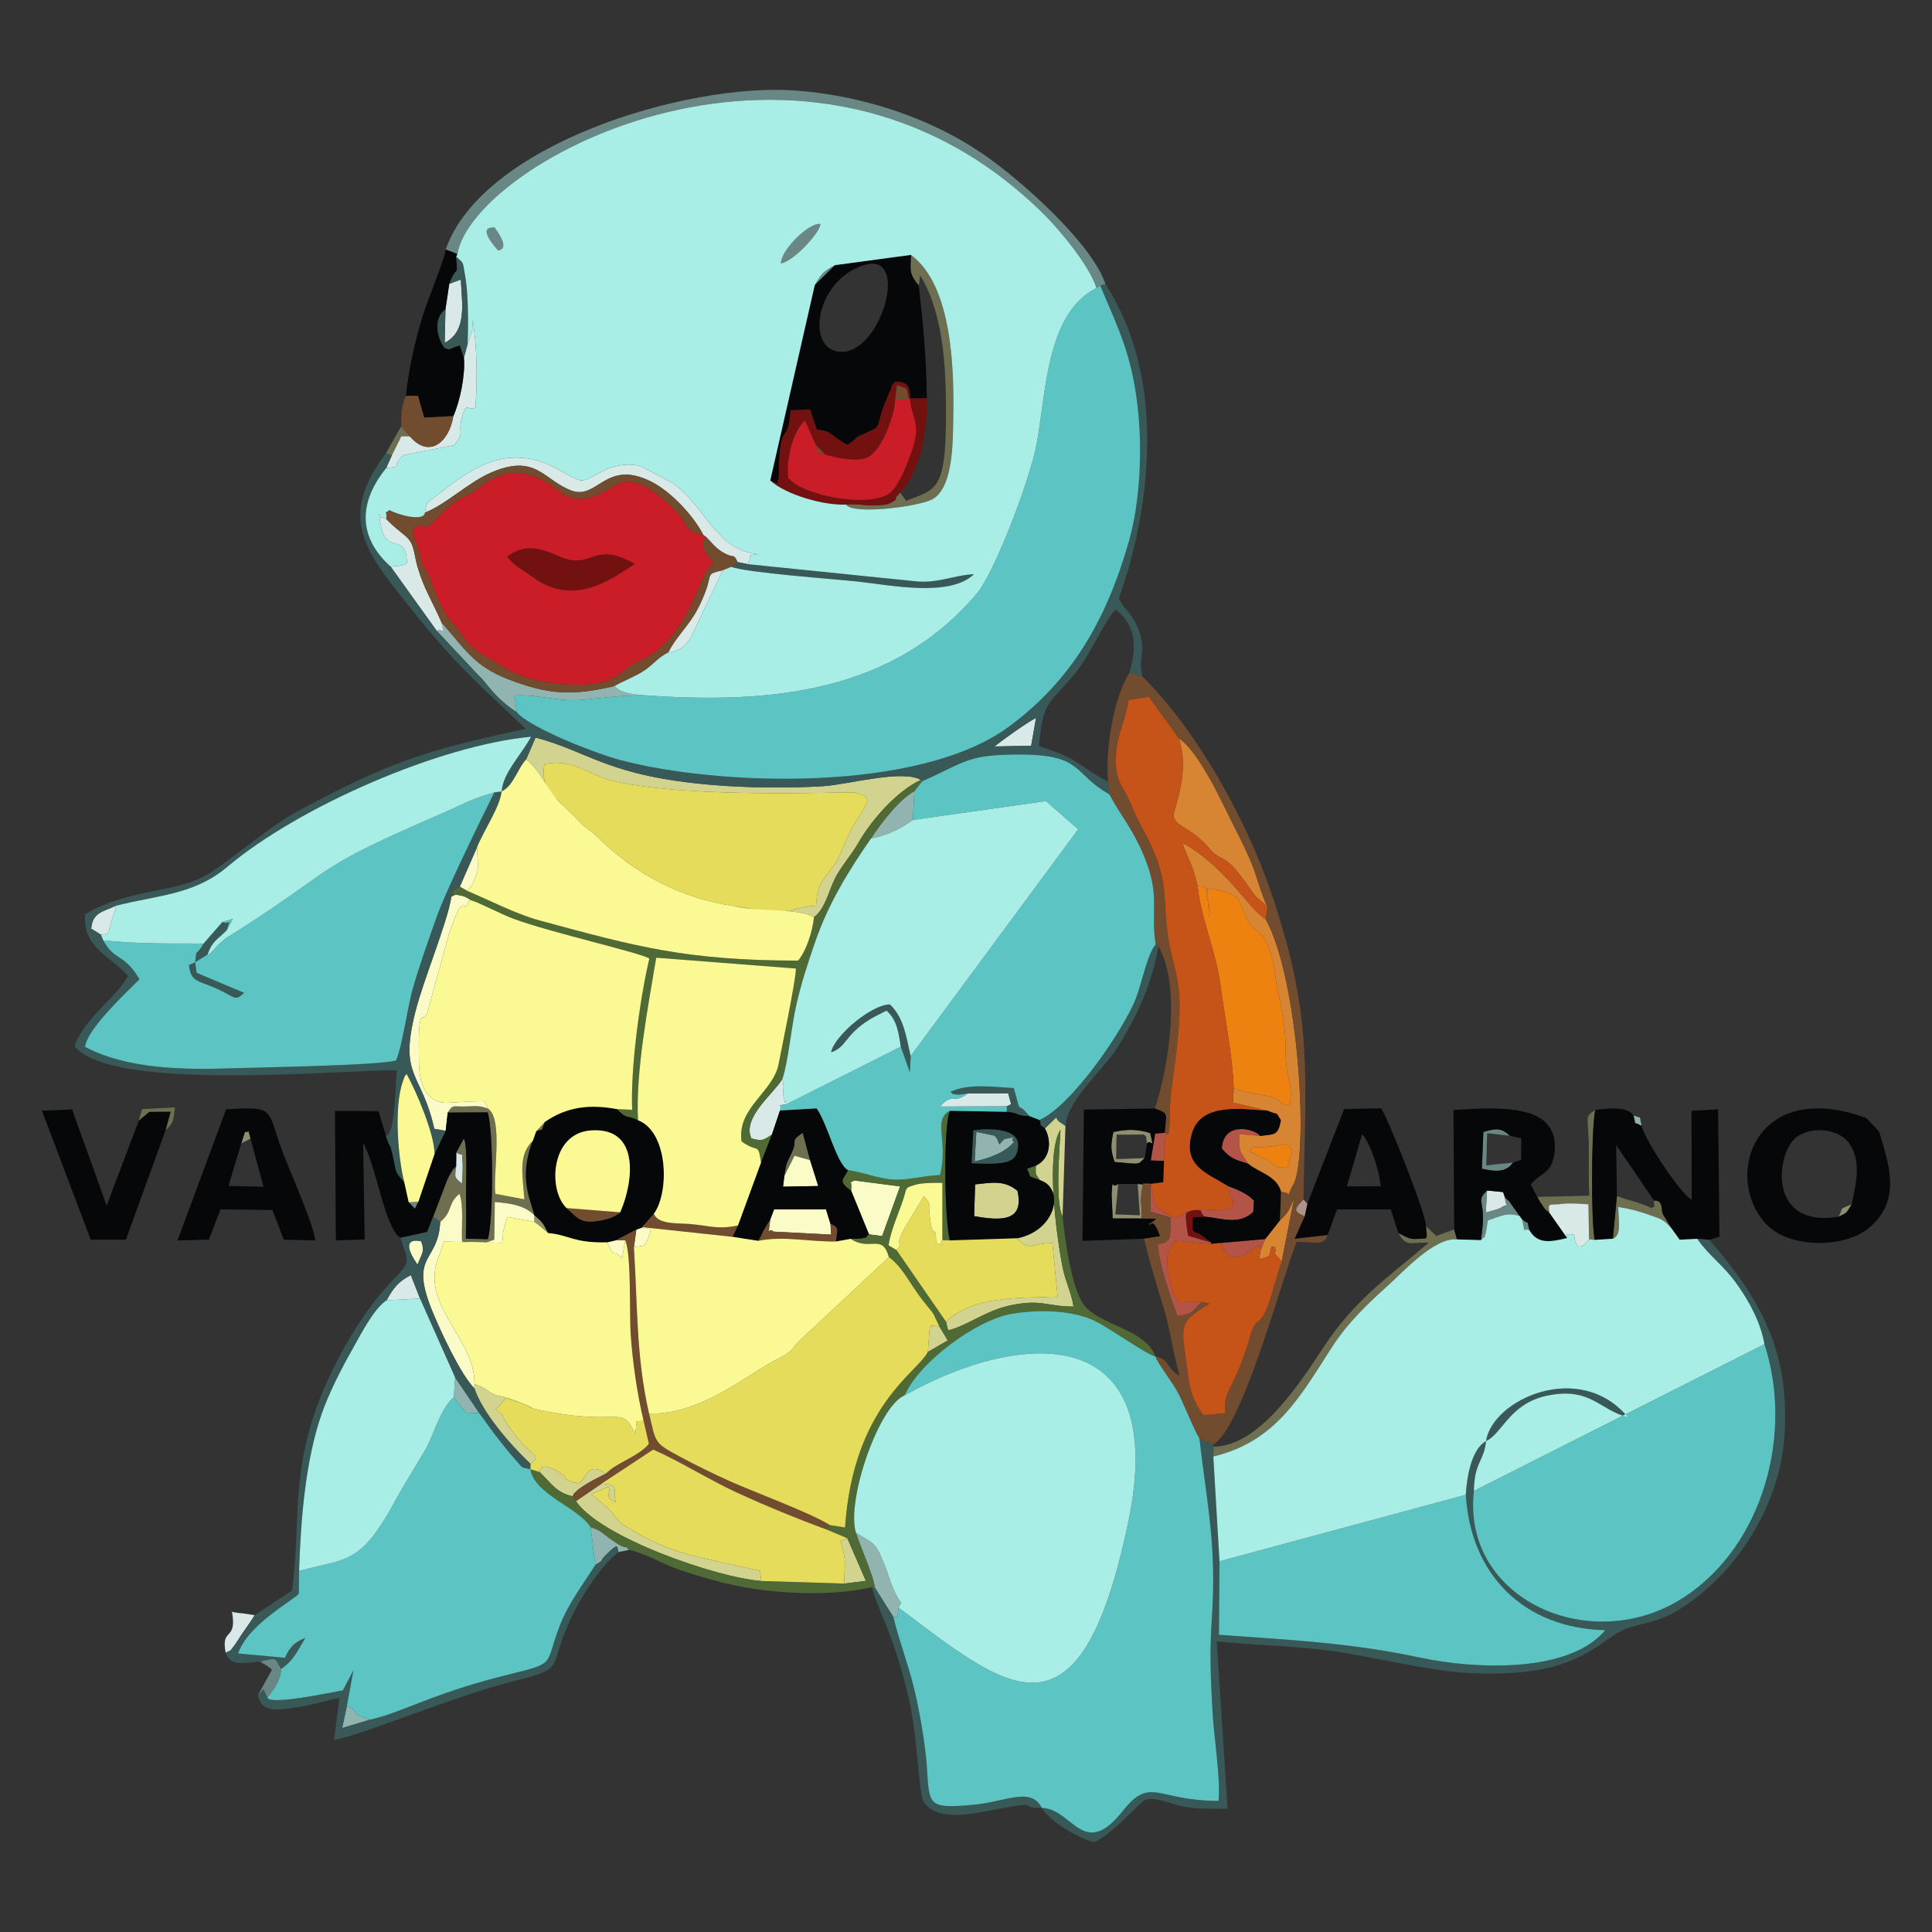 <?xml version="1.0" encoding="UTF-8"?>
<!DOCTYPE svg PUBLIC "-//W3C//DTD SVG 1.1//EN" "http://www.w3.org/Graphics/SVG/1.1/DTD/svg11.dtd">
<!-- Creator: CorelDRAW 2017 -->
<svg xmlns="http://www.w3.org/2000/svg" xml:space="preserve" width="181mm" height="181mm" version="1.1" style="shape-rendering:geometricPrecision; text-rendering:geometricPrecision; image-rendering:optimizeQuality; fill-rule:evenodd; clip-rule:evenodd"
viewBox="0 0 18100 18100"
 xmlns:xlink="http://www.w3.org/1999/xlink">
 <rect x="0" y="0" width="18100" height="18100" fill="#333333" stroke="none"/>
 <defs>
  <style type="text/css">
   <![CDATA[
    .fil0 {fill:none}
    .fil13 {fill:#060708}
    .fil15 {fill:#385957}
    .fil12 {fill:#4F6A35}
    .fil20 {fill:#5CC5C3}
    .fil10 {fill:#698885}
    .fil4 {fill:#6E6E50}
    .fil14 {fill:#724C2E}
    .fil7 {fill:#731111}
    .fil1 {fill:#8F8F6F}
    .fil3 {fill:#91B4B0}
    .fil21 {fill:#A9EEE6}
    .fil22 {fill:#AF938B}
    .fil2 {fill:#B45448}
    .fil16 {fill:#C65318}
    .fil19 {fill:#CB1D27}
    .fil8 {fill:#D2D38E}
    .fil9 {fill:#D78533}
    .fil6 {fill:#D8E9E7}
    .fil17 {fill:#E5DC5B}
    .fil11 {fill:#EE8210}
    .fil5 {fill:#FAFBC6}
    .fil18 {fill:#FBF993}
   ]]>
  </style>
 </defs>
 <g id="Capa_x0020_1">
  <rect class="fil0" width="18100" height="18100"/>
  <g id="_1500081848752">
   <g>
    <path class="fil1" d="M10723.89 10849.29l-267.63 10.22 3.97 -229.08 255.66 -1.4c38.24,34.76 13.81,-2.5 30.08,83.65 36.76,-49.4 72.65,79.72 28.87,-97.66 -113.81,-36.6 -219.09,-38.75 -344.38,-9.4 -23.84,125.32 -29.3,155.6 11.87,280.42 258.22,21.43 207.81,30.59 281.56,-36.75z"/>
    <path class="fil1" d="M10693.65 11415.41c6.75,-159.35 -21.19,-151.74 14.78,-325.45l24.94 8.15 -74.53 -5.97 19.82 293.46 -230.17 -8.23 28.05 -285.35c-65.51,52.41 -50.37,-74.33 -62.35,96.93l9.76 226.03 269.7 0.43z"/>
    <path class="fil1" d="M5005.66 11447.49c49.63,33.79 65.67,50.8 129.47,104.65 -46.12,-85.34 -36.37,-89.94 -129.08,-167.79l-0.39 63.14z"/>
    <path class="fil1" d="M2259.94 10713.03c13.23,-8.81 75.54,-38.94 86.97,-46.23 -37.61,-135.24 -2.85,-40.82 -51.62,-64.38l-35.35 110.61z"/>
    <path class="fil1" d="M17225.3 11399.18c91.57,-47.52 61.61,-22.67 122.63,-116.51 -131.22,57.59 -68.16,12.06 -122.63,116.51z"/>
    <polygon class="fil1" points="17604.64,10601.13 17483.91,10473.89 "/>
   </g>
   <g>
    <path class="fil2" d="M11260.12 12196.49l-215.07 2.74c-41.83,-62.71 -30.16,-23.03 -66.41,-123.85 -5.38,-15.02 -27.98,-109.45 -31.29,-129.46 -27.63,-166.26 -17.01,-208.95 63.29,-322.46l336.38 30.24 -1.06 -14.63 -214.37 -61.34c-46.58,-270.01 -5.26,-199.35 13.54,-239.61 169.89,3.59 66.22,-14.75 137.74,60.4 160.72,11.47 319.33,84.24 458.2,-44.09l7.49 -105c-66.33,-71.88 -160.09,-105.59 -247.18,-139.03 23.8,118.15 30.98,82.61 42.02,112.92 2.03,5.54 7.34,14.75 8.86,19.36l-1.84 50.06c-55.4,76.94 -218.46,31.56 -308.13,37.26 -253.5,16.16 -128.37,176.76 -413.87,-26.73l-49.24 -213.31 1.09 262.71 185.18 53.11c-4.45,181.4 20.21,232.59 -117.05,249.21 0,155.8 118.46,506 180.3,670.97 139.1,-5.62 136.14,-38.16 231.42,-129.47z"/>
    <path class="fil2" d="M11695.22 10903.45c-81.82,-129.04 -91.61,-108.2 -81.62,-278.79l191.7 17.36c-38.63,-62.24 -342.04,-148.58 -358.78,117.41 82.4,98.6 128.25,104.22 248.7,144.02z"/>
    <path class="fil2" d="M11437.15 11644.45c38.55,98.29 11.24,54.79 105.16,133.64 134.77,-5.97 133.68,-35.15 239.81,-107.73 73.94,20.14 15.02,-33.71 27,50.42l44.36 -112.69 -416.33 36.36z"/>
    <path class="fil2" d="M10905.21 10876.33c4.64,-71.17 -15.61,-275.83 41.32,-249.92l-32.97 -13.77 -91.58 7.22 -40.85 252.02 124.08 4.45z"/>
   </g>
   <g>
    <path class="fil3" d="M4090.82 5909.26l390.19 416.6c79.8,69.42 141.68,204.15 361.9,348.56l-24.23 -158.11c238.53,-14.9 394.21,62.86 645.03,39.3 203.79,-19.12 390.18,-45.58 593.36,-40.43 -100.2,-6.2 -239.85,-16.35 -300.29,-87.52 -398.78,92.79 -614.71,81.28 -988.16,-61.02 -332.32,-126.66 -416.95,-293.46 -632.96,-536.51 30.7,146.12 27.74,51.62 -44.84,79.13z"/>
    <path class="fil3" d="M8194.64 14871.59l175.86 279.57c50.8,-22.12 25.4,68.56 47.41,-89.9l26.26 -44.2c-81.44,-104.93 -107.19,-232.87 -164.31,-374.94 -79.09,-196.65 -100.28,-184.6 -260.65,-281.6 34.42,117.72 171.41,418.91 175.43,511.07z"/>
    <path class="fil3" d="M8160.19 7855.01c164.19,-32.03 268.17,-87.98 392.21,-173.2l13.78 -268.61c-133.99,65.83 -319.61,306.46 -405.99,441.81z"/>
    <path class="fil3" d="M9500.53 10698.71c-52.95,-36.24 62.82,-61.33 -89.98,-27.35 -6.64,1.48 -41.91,42.3 -48.15,49.63 -3.83,-6.59 -5.82,-17.4 -8.08,-21.38 -2.34,-4.06 -5.73,-16.66 -9.13,-21.42 -3.47,-4.84 -7.37,-15.57 -12.06,-20.48 -4.91,-5.16 -10.45,-13.7 -16.62,-18.3l-169.81 -35.86 -15.84 276.91c131.38,-26.84 283.86,-80.88 369.67,-181.75z"/>
    <path class="fil3" d="M5577.64 14661.13c86.35,-50.89 35.59,-30.83 97.2,-92.13 142.84,-142.14 96.88,-57.79 121.5,-28.13l96.96 -20.99c-60.32,-64.85 5.35,6.24 -96.57,-49.48 -1.87,-1.01 -79.36,-53.65 -86.11,-58.72 -78.2,-58.69 -83.7,-74.57 -177.34,-104.5l44.36 353.95z"/>
    <polygon class="fil3" points="4250.92,13091.39 4367.43,13234.98 4490.07,13238.61 4263.6,12904.65 "/>
    <path class="fil3" d="M3469.1 16109.86c-214.37,-57.63 -74.14,-67.39 -219.37,-128.1l-44.52 207.5 263.89 -79.4z"/>
    <path class="fil3" d="M15378.65 10547.2l-14.67 -77.06 -60.75 -18.61c32.93,108.94 -20.88,43.43 75.42,95.67z"/>
   </g>
   <g>
    <path class="fil4" d="M13101.54 11552.45c67.31,129.58 114.87,87.01 284.96,89 -400.88,340.67 -694.46,532.61 -996.78,994.16 -219.87,335.64 -598.16,915.08 -1021.75,917.65l-0.97 92.12c586.02,-142.34 808.27,-553.4 1111.8,-1024.91 145,-225.17 332.25,-404.54 518.68,-571.97 150.96,-135.59 442.47,-458.4 652.36,-437.17l-26.46 -94.04 -166.84 62.35 -97.08 -91.92 7.88 91.07c0.2,-4.22 -6.13,15.68 -8.15,23.84 -149.88,5.65 -123.89,18.06 -257.65,-50.18z"/>
    <path class="fil4" d="M8607.85 2675.99l12.53 -95.98c191.19,304.19 234.5,756.73 240.39,1109.27 15.3,918.5 -67.74,884.05 -371.77,1002.55l-54.63 -76.91c-93.45,88.18 10.97,37.85 -85.64,93.76 -39.37,22.83 -93.53,24.55 -140.08,25.99 -101.53,3.12 -185.19,-17.01 -281.87,-7.65 55.95,97.82 677.21,20.53 805.97,-48.5 199.78,-107.03 193.61,-546.14 197.79,-756.57 9.09,-458.75 -8.08,-1247.48 -396.55,-1533.92 -4.96,150.54 -17.95,177.27 73.86,287.96z"/>
    <path class="fil4" d="M4274.56 10796.38c79.56,56.34 44.6,-44.25 59.55,125.64 1.52,17.17 -5.93,138.59 -6.64,165.91 -79.83,-65.51 -62.27,-58.34 -54.35,-160.41 -55.52,55.33 -12.02,4.06 -53.65,68.67 -4.84,7.5 -8.86,16 -13.54,23.77 -4.53,7.53 -7.96,16.03 -12.25,23.6l-136.33 356.09 66.52 48.15c119.87,-95.64 67.55,-171.8 180.19,-263.5 43.39,109.57 16.39,321.36 24.9,447.98 141.79,17.36 168.83,31.61 302.04,-18.61l4.41 -352.54c145.11,12.49 273.88,28.53 370.64,123.22 -31.1,-140.35 -153.34,-344.14 -13.5,-698.51 -136.92,132.9 -98.6,304.11 -79.91,550.16l-271.69 -51.46c-24.62,-183.82 75.74,-703.51 -69.06,-798.17 -68.75,-27.08 -112.02,-25.29 -198.65,-20.8 -133.32,6.87 -125.21,-26.14 -178.7,57.71l373.95 -2.19c57.67,178.28 52.41,1034.9 1.41,1188.33l-204.93 -5.27c-0.47,-94.31 5.39,-193.11 2.46,-285.19 -7.18,-225.61 18.53,-582.05 -22.05,-652.28l-70.82 129.7z"/>
    <path class="fil4" d="M14402.01 11213.18c8.58,12.76 17.87,37.3 41.63,70.27 53.81,74.49 2.11,16.51 71.56,79.8 -13.03,-102.62 -9.29,-69.15 128.18,-85.38 66.41,-7.84 170.94,-0.7 238.25,5.15l5.11 327.06 52.91 5.81c-34.89,-193.65 -32.39,-1010.78 5.19,-1217.43 -112.65,76.87 -58.02,53.38 -59.7,394.02 -0.67,138.9 -1.91,271.8 3.51,409.23l-486.64 11.47z"/>
    <path class="fil4" d="M15110.35 11605.36c88.19,-36.13 49.09,-182.42 51,-298.15 109.76,17.48 184.56,37.81 287.14,73.16 118.58,40.86 141.17,46.94 215.66,133.76 -4.76,-8.82 -11.98,-19.39 -15.96,-25.4l-67.74 -110.54c-24.34,-55.17 7.07,-130.87 -84.47,-130.87 -5.74,90.91 32.46,29.97 -22.94,71.05 -111.17,-56.34 -239.54,-75.93 -324.68,-114.44l-38.01 401.43z"/>
    <path class="fil4" d="M7348.12 11017.65l95.56 -189.78 145.62 41.04 -69.26 -256.47c-120.53,83.19 -51.93,63.49 -91.15,159.43 -50.68,124.01 -60.28,90.37 -80.77,245.78z"/>
    <path class="fil4" d="M1299.88 10500.07c38.71,-33.32 67.74,-57.16 98.95,-82.88l199 -1.4 -47.29 174.41c78.5,-78.39 73.04,-81.39 88.33,-215.81l-308.24 16.23 -30.75 109.45z"/>
    <polygon class="fil4" points="3613.43,4249.98 3671.29,4265.43 3759.75,4087.85 3839.7,4087.89 3758.73,3993.19 "/>
    <path class="fil4" d="M5023.14 10599.02c67.97,-31.53 39.57,21.46 82.25,-88.61l-82.25 88.61z"/>
   </g>
   <g>
    <path class="fil5" d="M4123.87 11447.8c-17.98,383.56 -292.33,296.74 -76.55,828.92 74.8,184.4 267.94,602.33 397.25,730.39l-0.12 -40.46c11.86,-417.27 -492.85,-725.36 -347.97,-1154.57 21.19,-62.82 41.79,-109.72 60.17,-179.96l547.08 10.93c14.25,-62.78 3.28,-59.07 9.88,-95.87 11.58,-64.97 20.25,-66.8 38.16,-145.81l253.89 46.12 0.39 -63.14c-96.76,-94.69 -225.53,-110.73 -370.64,-123.22l-4.41 352.54c-133.21,50.22 -160.25,35.97 -302.04,18.61 -8.51,-126.62 18.49,-338.41 -24.9,-447.98 -112.64,91.7 -60.32,167.86 -180.19,263.5z"/>
    <path class="fil5" d="M4229.11 8400.07c-40.47,252.22 -260.57,771.64 -338.3,1080.32 -155.45,617.24 57.32,554.96 177.85,1094.83l106.45 19.04 19.43 -170.98c53.49,-83.85 45.38,-50.84 178.7,-57.71 86.63,-4.49 129.9,-6.28 198.65,20.8l-33.21 -70.31c-119.67,1.13 -234.07,9.28 -345.55,15.41 -168.75,9.28 -263.92,-136.26 -268.1,-362.45 -10.49,-563.08 30.44,-395.53 64.07,-453.28 3.4,-5.82 8.78,-13.5 11.82,-19.36l206.34 -748.07c146.32,-442.47 136.52,-164.97 180.85,-300.13 4.14,-12.64 18.3,-7.92 25.71,-14.4 -25.79,-15.45 -55.4,-36.17 -87.4,-41.67 -77.65,-13.31 -41.59,-15.92 -97.31,7.96z"/>
    <path class="fil5" d="M7974.18 11155.7l166.73 408.45 123.22 16.31 168.45 -465.53 -429.76 -55.99c-57.94,40.5 -18.96,-25.6 -28.64,96.76z"/>
    <path class="fil5" d="M7216.16 11424.74c-24.66,203.21 -17.83,59.31 29.38,113.78l541.31 28.21 -6.51 -101.53 -42.42 -135.98 -486.25 1.09 -35.51 94.43z"/>
    <polygon class="fil5" points="7348.12,11017.65 7336.07,11117.47 7665.97,11111.34 7589.3,10868.91 7443.68,10827.87 "/>
    <path class="fil5" d="M4307.61 8307.05l70.16 39.45c8.12,-7.42 35.35,-38.83 38.47,-44.21l36.95 -82.92c38.71,-71.52 19.59,-150.61 15.26,-280.5l-160.84 368.18z"/>
    <path class="fil5" d="M5938.68 11684.29c94.12,-17.71 100.13,4.49 127.95,-69.45 71.09,-189.16 -2.23,-68.01 -51.12,-114.44l-53.65 19.04 -23.18 164.85z"/>
    <path class="fil5" d="M3910.99 11847.51c46.94,-113.31 69.8,-127.05 34.57,-218.39 -0.47,0.08 -229.86,-64.69 -34.57,218.39z"/>
    <path class="fil5" d="M5687.95 11638.68c85.68,181.4 31.02,46.51 140.89,145.89l28.57 -164.58 -86.86 -1.13 -82.6 19.82z"/>
   </g>
   <g>
    <path class="fil6" d="M3980.63 4802.8c207.59,-81.86 404.9,-285.11 632.07,-380.67 410.21,-172.54 479.82,75.89 740.7,173.83 243.44,91.42 320.11,-295.65 743,-86.12 189.2,93.73 400.53,321.25 494.76,505.03l24.93 16.23c46.39,48.89 89.16,101.76 144.18,136.49 122.36,77.14 106.09,3.82 149.48,98.25l97.47 19.78c38.31,-87.91 -15.07,-83.89 98.32,-92.36 -399.47,-38.86 -475.83,-425.54 -799.73,-665.55l-253.7 -133.67c-6.36,-3.44 -13.97,-9.21 -20.76,-12.33 -114.24,-52.64 -267.9,-26.58 -377.04,28.83 -233.88,118.74 -167.82,127.24 -430.65,-16.23 -163.25,-89.16 -331.5,-129.23 -519.42,-95.01 -208.4,37.92 -419.26,189.9 -586.14,322.65 -125.92,100.2 -112.3,53.14 -137.47,180.85z"/>
    <path class="fil6" d="M4380.7 3223.7l-34.65 127.98c14.16,163.3 -36.52,404.79 -98.8,546.74 -41.36,248.7 -228.3,399.82 -407.55,189.47l-79.95 -0.04 -88.46 177.58 -53.53 119.98c168.56,-19.27 35.97,-4.87 161.5,-120.96l477.04 -94.42c99.15,-127.55 35.04,-107.26 66.53,-238.29 45.18,-187.92 56.07,-75.85 131.07,-113.27 20.91,-277.47 13.54,-607.41 -27.79,-824 -0.23,10.49 -1.32,101.76 -1.4,102.23l-44.01 127z"/>
    <path class="fil6" d="M3660.48 5309.3l430.34 599.96c72.58,-27.51 75.54,66.99 44.84,-79.13 -82.53,-192.83 -160.25,-303.06 -224.01,-519.11 -35.98,-121.74 -25.6,-213.94 -108.9,-286.28 -73.51,-63.88 -105.51,-81.12 -184.52,-162.55 -52.83,-34.81 -45.54,13.38 -65.36,-46.32 37.11,451.72 247.61,127.08 259.63,458.43 -31.56,16.86 1.37,8.7 -68.36,26.26 -0.86,0.24 -74.95,7.88 -83.66,8.74z"/>
    <path class="fil6" d="M14515.2 11363.25l165.87 235.47c-0.43,-79.95 -14.05,-14.47 65.71,-34.18 2.53,7.46 1.91,12.84 3.08,23.34 21.42,189.28 136.21,22.82 136.88,22.2l-5.11 -327.06c-67.31,-5.85 -171.84,-12.99 -238.25,-5.15 -137.47,16.23 -141.21,-17.24 -128.18,85.38z"/>
    <path class="fil6" d="M7231.73 10629.61l75.66 -225.72c27.98,-64.19 -52.05,-40.11 57.63,-57.79 -22.28,-111.83 7.92,57.63 -18.81,-49.48 -14.75,-58.99 -3.94,0.51 -7.26,-52.09 -4.21,-65.47 11.71,-40.42 -8.74,-136.52 -80.41,136.95 -380.47,362.33 -291.19,556.72 104.8,30.9 114.99,14.59 192.71,-35.12z"/>
    <path class="fil6" d="M4208.51 2660.5l-35.16 236.54 -7.38 314.96c215.58,-111.32 159.55,-376.22 151.55,-592.78 -6.24,2.69 -76.36,26.3 -109.01,41.28z"/>
    <path class="fil6" d="M9432.05 10364.83l40.62 -19.9 -27.24 -102.93 -377.86 1.56c-145.34,107.73 -149.95,-11.63 -259.67,123.45l624.15 -2.18z"/>
    <path class="fil6" d="M6260.59 6112.86c93.37,-9.76 147.45,-45.46 208.24,-133.84l304.16 -637.21c-160.33,36.52 -103.13,31.72 -160.57,190.37 -23.37,64.58 -56.03,138.63 -92.9,203.09 -77.92,136.18 -194.98,245.12 -258.93,377.59z"/>
    <path class="fil6" d="M9316.24 6993.36l344.19 -6.59 46.04 -261.67c-96.15,50.81 -295.77,194.55 -390.23,268.26z"/>
    <path class="fil6" d="M2114.52 15485.4c61.41,-40.5 17.48,15.72 93.56,-86.86 8.59,-11.58 37.38,-59.03 51.43,-79.71 45.5,-66.76 85.8,-120.34 126.89,-186.98l-109.96 -16.93c-7.21,-0.67 -67.93,-3.56 -103.04,-15.77 49.82,286.44 -108.17,139.14 -58.88,386.25z"/>
    <path class="fil6" d="M3621.97 12181.28l313.25 -15.49 -86.16 -219.99c-115.1,58.45 -162.98,119.28 -227.09,235.48z"/>
    <path class="fil6" d="M945.27 8756.08c91.11,-3.98 65.32,-17.52 93.61,-110.54 15.37,-50.45 21.42,-68.4 31.57,-98.84 9.56,-28.75 12.17,2.38 15.02,-61.41 -117.56,57.36 -218.58,58.84 -230.99,215.23l90.79 55.56z"/>
    <path class="fil6" d="M14099.14 11217.86l-17.83 -50.14 -149.95 -14.08 -12.06 205.31c22.48,-4.37 123.07,-32.85 133.45,-39.52 104.14,-66.65 57,22.75 46.39,-101.57z"/>
    <path class="fil6" d="M4273.12 10927.52c-7.92,102.07 -25.48,94.9 54.35,160.41 0.71,-27.32 8.16,-148.74 6.64,-165.91 -14.95,-169.89 20.01,-69.3 -59.55,-125.64l-1.44 131.14z"/>
   </g>
   <g>
    <path class="fil7" d="M7643.03 4169.6l88.57 88.81c111.56,36.01 354.88,85.33 435.88,0l39.33 -40.31c87.25,-102.85 176.76,-342.47 179.96,-473.34l16.7 -136.8c123.73,47.37 77.33,9.05 113.74,134.3l8.9 -10.84c4.13,175.43 112.96,224.82 15.49,496.01 -37.74,104.92 -118.54,322.21 -202.59,389.09 -180.42,143.63 -805.23,34.14 -952.06,-137.11 -27.04,-147.1 37.18,-440.29 154.71,-537.88l101.37 228.07zm-426.98 332.13c146.75,134.54 507.36,236.3 710.73,225.29 96.68,-9.36 180.34,10.77 281.87,7.65 46.55,-1.44 100.71,-3.16 140.08,-25.99 96.61,-55.91 -7.81,-5.58 85.64,-93.76 191.35,-188.65 259.13,-618.92 249.14,-885.22l-157.4 1.72c-1.41,-109.49 -18.27,-157.17 -140.51,-156.66 -66.02,73.7 -11.86,10.76 -45.65,83.54 -177.5,382.46 -31.92,309.57 -257.1,409.65 -116.74,51.9 -20.02,25.09 -145.03,97.75 -159.55,-80.89 -130.6,-130.52 -284.33,-140.12l-62.94 -190.18 -185.5 7.06c-20.4,359.13 -109.56,46.2 -109.29,643.27 -49.98,35.51 69.45,74.41 -79.71,16z"/>
    <path class="fil7" d="M5949.76 5284.06c-355.97,-203.84 -390.73,3.31 -612.32,-39.88 -161.27,-31.41 -341.69,-209.73 -588.02,-29.34 86.7,104.33 108.2,93.96 246.53,195.95 410.09,302.24 798.4,-38.51 953.81,-126.73z"/>
    <path class="fil7" d="M11345.96 11639.07l-94.5 -69.84c-78.12,-47.8 3.67,22.71 -77.49,-43.31l1.68 -120.07 107.22 -7.33c-71.52,-75.15 32.15,-56.81 -137.74,-60.4 -18.8,40.26 -60.12,-30.4 -13.54,239.61l214.37 61.34z"/>
   </g>
   <g>
    <path class="fil8" d="M4928.52 7116.27c135.36,91.85 216.6,328.85 343.99,425.93 -112.92,-102.66 -209.02,-195.68 -171.95,-382.15 254.36,-64.23 431.58,109.68 649.47,158.61 749.9,168.56 2202.93,94.97 2255.29,106.76 254.44,57.2 46.2,118.81 -104.96,509.97 -120.65,312.19 -236.46,235.95 -255.69,550.21 -173.87,8.93 -232.83,63.05 -396.36,54.24 -72.34,-3.94 -294.59,-38.48 -374.27,-51.82 223,58.1 597.74,15.26 751.43,105.23 103.79,-75.81 137.35,-242.5 196.7,-362.76 50.95,-103.16 151.19,-216.28 223.14,-340.59 122.52,-211.72 359.25,-481.11 581.46,-582.91 -169.57,-101.72 -684.62,44.06 -915.11,58.38 -316.17,19.66 -708.58,15.6 -1024.44,-10.46 -995.84,-82.1 -1161.4,-311.45 -1669.89,-444.97l-88.81 206.33z"/>
    <path class="fil8" d="M9788.76 10571.08c66.14,118.97 52.44,284.33 -84.67,349.5 0.08,93.52 -11.36,60.63 37.96,136.02 238.95,74.95 151.2,473.76 -214.76,544.39 113.94,127.55 122.68,48.03 331.86,44.64l49.16 501.47c-361.86,16.19 -788.61,-10.58 -1045.94,234.73l20.29 81.24c166.42,-37.85 340.79,-173.63 542.05,-223.73 322.49,-80.26 382.04,3.24 632.42,1.36 -14.71,-114.6 -77.02,-242.89 -100.04,-358.15 -61.38,-307.16 -162.56,-1075.13 -21.89,-1299.29 -9.02,192.4 -51.47,677.44 19.74,812.64l26.69 -847.29c-42.96,-35.78 -65.47,-32.23 -86.12,-79.91l-106.75 102.38z"/>
    <path class="fil8" d="M5395.62 14063.2c225.25,337.24 1314.54,717.17 1736.81,748.3l-12.76 -94.54 -235.48 -53.45c-461.91,-105.16 -597.69,-113.98 -1010.67,-356.52l-58.37 -39.64c-63.64,-57.6 -46,-83.93 -225.06,-227.76l-34.69 -27.78c-3.36,-2.65 -11.98,-8.74 -17.36,-13.77l162.63 -67.9c31.45,64.39 -53.3,85.18 67.93,143.17 -30.44,-100.21 45.57,-170.79 -133.95,-173.01l-239.03 162.9z"/>
    <path class="fil8" d="M9126.26 11393.64c235.71,40.78 474.47,61.34 405.75,-237.78 -122.98,-100.63 -235.51,-77.3 -396.58,-59.58l-9.17 297.36z"/>
    <path class="fil8" d="M4444.57 13007.11c73.82,224.52 327.06,519.07 526.17,708.12 117.6,-97.24 1.09,-52.91 -199.19,-347.62 -1.76,-2.58 -7.38,-9.17 -9.17,-11.86 -103.21,-153.43 0.23,-51.63 -116.39,-151.67l97.58 -108.16c119.17,47.45 123.18,33.24 249.33,100.01 -27.7,-24.66 -194.51,-86.39 -256.55,-104.81 -59.15,-17.52 -66.52,-8.43 -115.69,-32.7 -79.28,-39.09 -54.12,-50.02 -176.21,-91.77l0.12 40.46z"/>
    <path class="fil8" d="M5364.4 14018.17c19.86,-67.38 214.06,-163.64 314.46,-214.17 -167.75,-106.64 -175.94,19.86 -251.21,91.5 -155.49,-20.49 -97.12,-38.55 -170.12,-89.24 -199.43,-138.44 -202.98,-16.35 -202.98,-16.35 122.48,118.77 156.74,192.64 309.85,228.26z"/>
    <path class="fil8" d="M7909.33 14835.89l202.36 -25.44 -172.94 -399.08 -65.78 24.97c64.18,203.75 35.74,195.44 36.36,399.55z"/>
    <path class="fil8" d="M8692.13 12666.32l187.18 -108.51 -78.32 -130.01c-142.06,-18.61 -55.56,-7.77 -91.22,17.79l-17.64 220.73z"/>
   </g>
   <g>
    <path class="fil9" d="M11703.1 10784.32c67.35,-59.81 -8.46,-32.34 99.19,-36.48 308.45,-11.9 195.17,-74.33 301.81,19.66l-40.38 174.54c-141.6,-12.18 -105.82,-22.09 -201.61,-77.85 -16.16,-9.36 -155.06,-78.42 -159.01,-79.87zm-482.62 -2481.72c118.77,5.74 52.36,-4.37 93.18,127.05 16.23,52.32 26.18,103.94 11.78,159.08l-13.77 -267.4c387.65,57.75 250.77,118.97 408.33,346.29 51.08,73.71 168.72,62.08 227.29,472.91 28.91,202.55 86.27,388.28 94.46,593.68 4.29,107.26 -1.4,212.22 18.77,310.74 26.73,130.87 43.62,153.03 23.53,302.98 -140.51,2.93 -27.55,-46.55 -212.89,-81.23 -145.46,-27.2 -167,-21.89 -313.52,-71.33l-5.11 134.46 325.26 76.28c107.11,51.08 62.32,-8.19 122.13,88.96 -27.12,149.17 -62.08,128.57 -194.62,146.95l-191.7 -17.36c-9.99,170.59 -0.2,149.75 81.62,278.79 90.49,80.06 264.28,108.12 306.69,262.87 124.28,11.62 31.96,76.51 112.45,-63.25 151.51,-263.11 56.07,-1928.47 -256.58,-2491.13 -141.37,-74.72 -368.5,-489.88 -781.05,-717.24 14.56,51.19 48.62,125.36 76.99,191.31 28.72,66.8 45.61,130.87 66.76,216.59z"/>
    <path class="fil9" d="M11873.89 8498.63c-68.4,-147.65 -98.8,-299.39 -165.99,-453.24 -58.56,-134.07 -126.89,-262.17 -193.45,-398.11 -87.6,-178.9 -295.53,-619.39 -471.04,-729.77 115.22,333.02 -62.58,679.12 -47.37,736.56 24.7,93.1 175.55,106.83 327.02,287.45 139.1,165.87 125.88,-2.03 409.31,415.36l27.62 37.03c23.45,27.04 69.61,52.98 113.9,104.72z"/>
    <path class="fil9" d="M11991.92 11432.07l-138.44 176.02 -44.36 112.69 -13.19 76.71c128.1,-37.34 81.08,-9.33 115.65,-117.45l61.07 2.93c-72.27,1.91 -1.49,-9.8 -29.03,61.76l64.14 73.36 115.93 -590.44c-52.44,112.46 -42.73,120.81 -131.77,204.42z"/>
   </g>
   <g>
    <path class="fil10" d="M4175.46 2336.72c20.87,9.91 87.95,33.17 109.76,44.1 142.3,-866.89 3292.57,-2561.75 5498.86,-368.85 152.17,151.28 426.63,483.52 487.73,686.54l35.82 -22.4 48.89 -14.51c-128.49,-386.76 -796.76,-975.95 -1135.02,-1210.22 -518.29,-358.93 -1167.13,-560.42 -1775.44,-603.66 -1013.36,-72.07 -2924.74,502.84 -3270.6,1489z"/>
    <path class="fil10" d="M7315.11 2467.83c120.53,-17.64 373.49,-296.12 370.14,-369.36 -101.57,-16.15 -364.56,236.03 -370.14,369.36z"/>
    <path class="fil10" d="M13874.59 11618.16c61.29,-64.7 15.45,20.56 44.95,-68.76 0.74,-2.18 15.84,-97.23 19.7,-115.61 146.59,-50.33 175.35,-74.25 296.62,-42.84 -23.76,-32.89 -37.49,-54.16 -62.62,-87.48 -51.2,-67.93 -2.58,-18.22 -74.1,-85.61 10.61,124.32 57.75,34.92 -46.39,101.57 -10.38,6.67 -110.97,35.15 -133.45,39.52l12.06 -205.31c-89,86.42 -42.26,93.02 -38.08,232.98 2.26,75.46 -8.98,154.71 -18.69,231.54z"/>
    <path class="fil10" d="M2417.22 15879.84l51.35 -52.09 36.06 75.7c75.69,-89.28 125.4,-175 131.49,-269.11 -64.77,-89.08 -15.61,-113.39 -198.41,-69.22 111.32,92.51 -130.01,-91.66 55.68,36.13 45.57,31.33 32.23,19.39 54.24,42.64l-130.41 235.95z"/>
    <path class="fil10" d="M14174.64 10891.74l-250.34 26.1 7.8 -301.57 214.25 24.62c-86.31,-78.27 -129.73,-69.49 -249.29,-36.6l-13.85 345.16c128.14,28.02 226.19,36.56 291.43,-57.71z"/>
    <path class="fil10" d="M4667.68 2347.96c3.86,-7.1 125.52,-0.78 -35.27,-217.88 -5.08,6.63 -183.39,-29.11 35.27,217.88z"/>
    <path class="fil10" d="M7632.85 2671.55l189.71 -187.45c-110.9,57.51 -129.35,83.89 -189.71,187.45z"/>
    <path class="fil10" d="M14331.46 11529.93c-39.22,-116.35 19.31,-41.36 -70.47,-103.36 37.26,173.17 -2.3,57.28 70.47,103.36z"/>
    <polygon class="fil10" points="3919.34,11258.75 3828.89,11263.2 3886.87,11324.42 "/>
   </g>
   <g>
    <path class="fil11" d="M11557.64 10195.37c146.52,49.44 168.06,44.13 313.52,71.33 185.34,34.68 72.38,84.16 212.89,81.23 20.09,-149.95 3.2,-172.11 -23.53,-302.98 -20.17,-98.52 -14.48,-203.48 -18.77,-310.74 -8.19,-205.4 -65.55,-391.13 -94.46,-593.68 -58.57,-410.83 -176.21,-399.2 -227.29,-472.91 -157.56,-227.32 -20.68,-288.54 -408.33,-346.29l13.77 267.4c14.4,-55.14 4.45,-106.76 -11.78,-159.08 -40.82,-131.42 25.59,-121.31 -93.18,-127.05 22.51,270.68 170.67,610.92 210.31,908.36 39.45,296.04 119.32,699.18 126.85,984.41z"/>
    <path class="fil11" d="M11703.1 10784.32c3.95,1.45 142.85,70.51 159.01,79.87 95.79,55.76 60.01,65.67 201.61,77.85l40.38 -174.54c-106.64,-93.99 6.64,-31.56 -301.81,-19.66 -107.65,4.14 -31.84,-23.33 -99.19,36.48z"/>
   </g>
   <g>
    <path class="fil12" d="M7945.23 10962.29c-44.09,92.98 -102.74,99.03 28.95,193.41 9.68,-122.36 -29.3,-56.26 28.64,-96.76l429.76 55.99 -168.45 465.53 -123.22 -16.31c-80.5,66.88 31.8,9.25 -70.7,38.67 -5.15,1.48 -91.23,3.24 -99.93,3.36 180.19,121.35 294.36,-55.84 357.49,171.76 103.32,73.43 169.31,193.45 243.36,302.4 42.77,62.93 63.18,90.29 110.58,148.42 85.26,104.57 56.66,70.94 119.28,199.04l78.32 130.01 -187.18 108.51c-100.98,197.36 -696.53,503.42 -775.73,1644.3l-142.35 -22.94 -29.69 41.75 194.39 81.94 172.94 399.08 -202.36 25.44 -776.9 -24.39c-422.27,-31.13 -1511.56,-411.06 -1736.81,-748.3l-31.22 -45.03c-153.11,-35.62 -187.37,-109.49 -309.85,-228.26l-85.72 -24.89c39.06,237.19 448.01,356.43 564.45,542.16 93.64,29.93 99.14,45.81 177.34,104.5 6.75,5.07 84.24,57.71 86.11,58.72 101.92,55.72 36.25,-15.37 96.57,49.48 144.45,29.34 323.43,136.99 479.35,189.28 173.32,58.14 342,107.07 521.37,145.34 359.52,76.71 903.21,104.26 1274.17,14.83l26.45 2.26c-4.02,-92.16 -141.01,-393.35 -175.43,-511.07 -93.61,-300.75 214.49,-1192.73 456.8,-1288.71 126.38,-298.89 662.58,-706.44 1004.03,-763.68 238.6,-40.04 554.93,-39.18 776.48,66.49 136.84,65.24 489.33,319.33 568.27,332.71 -91.27,-245.58 -475.41,-284.37 -645.41,-453.01 -139.26,-138.13 -204.11,-655.52 -224.44,-858.42 -71.21,-135.2 -28.76,-620.24 -19.74,-812.64 -140.67,224.16 -39.49,992.13 21.89,1299.29 23.02,115.26 85.33,243.55 100.04,358.15 -250.38,1.88 -309.93,-81.62 -632.42,-1.36 -201.26,50.1 -375.63,185.88 -542.05,223.73l-20.29 -81.24 -464.01 -671.47 -74.1 -43.74c24.23,-147.14 88.26,-283.4 135.67,-422.85 41.55,-122.25 7.73,-111.13 117.13,-144.68 59.12,-18.11 193.07,-18.65 251.68,-16.66l-0.28 536.51 70.78 1.91c-49.67,-164.27 -64.53,-1070.17 0,-1214.27 -165.51,87.68 -10.22,281.01 -92.94,601.91 -148.93,5.11 -306.3,49.9 -433.23,42.99 -137.19,-7.49 -285.73,-68.59 -427.84,-89.19z"/>
    <path class="fil12" d="M7625.47 8593.25c-11.67,126.74 -68.79,309.46 -147.76,406.46 -1043.45,-2.03 -1503.48,-126.73 -2423,-376.37 -220.38,-59.86 -476.66,-193.07 -676.94,-276.84l-70.16 -39.45c-122.09,75.31 -30.94,-11.86 -78.5,93.02 55.72,-23.88 19.66,-21.27 97.31,-7.96 32,5.5 61.61,26.22 87.4,41.67 97.94,31.84 269.31,126.19 396.55,173.6 347.35,129.5 1208.07,322.61 1272.92,373.17 -88.26,375.87 -177.66,1025.66 -160.72,1416.63l-145.58 -6.99c110.66,104.65 73.86,47.72 200.24,104.81 -23.68,-451.88 95.05,-1069.9 170.59,-1522.6l1309.05 101.49c-2.89,123.45 -131.38,732.81 -162.28,893.84 -50.88,264.9 -392.3,410.05 -347.39,725.09 161.54,118.74 151.09,-1.25 182.61,198.61l101.92 -261.82c-77.72,49.71 -87.91,66.02 -192.71,35.12 -89.28,-194.39 210.78,-419.77 291.19,-556.72 53.46,-155.03 84.36,-494.33 129.78,-691.73 50.84,-220.85 103.48,-376.77 175.39,-587.31 122.37,-358.24 314.53,-671.95 524.81,-973.96 86.38,-135.35 272,-375.98 405.99,-441.81l74.13 -94.42 -13.54 -11.79c-222.21,101.8 -458.94,371.19 -581.46,582.91 -71.95,124.31 -172.19,237.43 -223.14,340.59 -59.35,120.26 -92.91,286.95 -196.7,362.76z"/>
    <path class="fil12" d="M9742.05 11056.6c-49.32,-75.39 -37.88,-42.5 -37.96,-136.02l-83 28.25c47.8,98.67 -6.04,57.24 120.96,107.77z"/>
   </g>
   <g>
    <path class="fil13" d="M8088.27 2485.15c436.86,-143.59 180.12,784.36 -183.7,810.23 -362.13,25.79 -286.47,-655.71 183.7,-810.23zm-265.71 -1.05l-189.71 187.45 -416.8 1830.18c149.16,58.41 29.73,19.51 79.71,-16 -0.27,-597.07 88.89,-284.14 109.29,-643.27l185.5 -7.06 62.94 190.18c153.73,9.6 124.78,59.23 284.33,140.12 125.01,-72.66 28.29,-45.85 145.03,-97.75 225.18,-100.08 79.6,-27.19 257.1,-409.65 33.79,-72.78 -20.37,-9.84 45.65,-83.54 122.24,-0.51 139.1,47.17 140.51,156.66l157.4 -1.72c-6.71,-412.31 -32.27,-654.74 -75.66,-1053.71 -91.81,-110.69 -78.82,-137.42 -73.86,-287.96l-711.43 96.07z"/>
    <path class="fil13" d="M3751.28 11596.46l250.93 -54.74 55.14 -142.07 136.33 -356.09c4.29,-7.57 7.72,-16.07 12.25,-23.6 4.68,-7.77 8.7,-16.27 13.54,-23.77 41.63,-64.61 -1.87,-13.34 53.65,-68.67l1.44 -131.14 70.82 -129.7c40.58,70.23 14.87,426.67 22.05,652.28 2.93,92.08 -2.93,190.88 -2.46,285.19l204.93 5.27c51,-153.43 56.26,-1010.05 -1.41,-1188.33l-373.95 2.19 -19.43 170.98 -104.15 216.56 -151.62 447.93 -32.47 65.67 -57.98 -61.22 -42.1 -190.26c-85.88,-90.25 -74.8,-95.28 -102.04,-223.73 -37.45,-176.6 -24.58,-61.84 -68.86,-208.44l-69.81 -230.87 -408.18 -2.58 8.71 1213.65 270.05 -9.17 -14.95 -903.06c122.83,202.08 198.96,791.23 349.57,887.72z"/>
    <path class="fil13" d="M17347.93 11282.67c-61.02,93.84 -31.06,68.99 -122.63,116.51 -673.47,108.16 -583.84,-594.8 -400.65,-740.93 137.93,-110.03 403.77,-92.12 505.92,62.31 113,170.79 51.9,387.97 17.36,562.11zm256.71 -681.54l-120.73 -127.24c-1065.09,-389.53 -1354.34,588.25 -919.63,1011.33 213.39,207.66 715.18,210.19 943.59,19.59 312.78,-261.04 186.4,-600.62 96.77,-903.68z"/>
    <path class="fil13" d="M14939.65 11615.89l170.7 -10.53 38.01 -401.43 -7.1 -475.52 354.72 518.91c91.54,0 60.13,75.7 84.47,130.87l67.74 110.54c3.98,6.01 11.2,16.58 15.96,25.4l71.91 100.36 164.31 -8.59 114.05 9.72 94.27 -30.43 -12.72 -1192.58 -249.25 14.59 1.99 832.9c-108.63,-59.11 -438.1,-559.26 -470.06,-692.9 -96.3,-52.24 -42.49,13.27 -75.42,-95.67 -55.53,-92.75 -252.07,-65.44 -358.39,-53.07 -37.58,206.65 -40.08,1023.78 -5.19,1217.43z"/>
    <path class="fil13" d="M5810.27 11357.63c-61.06,58.56 -182.06,80.22 -254.48,86.23 -126.3,10.49 -166.03,-53.5 -247.11,-125.68 -175.5,-163.8 -153.97,-696.68 221.9,-727.24 473.19,-38.43 402.99,488.33 279.69,766.69zm-704.88 -847.22c-42.68,110.07 -14.28,57.08 -82.25,88.61l-30.59 86.82c-139.84,354.37 -17.6,558.16 13.5,698.51 92.71,77.85 82.96,82.45 129.08,167.79 190.49,15.21 243.75,96.53 552.82,86.54l82.6 -19.82 191.31 -99.42 53.65 -19.04 2.03 -3.9c5.93,-6.87 14.09,-26.77 17.05,-21.23l90.88 -103.52c149.63,-206.6 133.79,-768.87 -148.24,-876.75 -126.38,-57.09 -89.58,-0.16 -200.24,-104.81 -247.46,-45.69 -463.43,-24.35 -671.6,120.22z"/>
    <path class="fil13" d="M9135.43 11096.28c161.07,-17.72 273.6,-41.05 396.58,59.58 68.72,299.12 -170.04,278.56 -405.75,237.78l9.17 -297.36zm-16.47 -506.12c150.03,-21.89 429.87,-19.39 418.4,145.54 -10.93,156.9 -96.57,176.45 -434.32,162.13l15.92 -307.67zm-219.72 1030.69l628.05 -19.86c365.96,-70.63 453.71,-469.44 214.76,-544.39 -127,-50.53 -73.16,-9.1 -120.96,-107.77l83 -28.25c137.11,-65.17 150.81,-230.53 84.67,-349.5 -73.86,-60.01 -17.21,-7.02 -50.02,-78.62l-95.64 -36.83c-133.52,-4.61 -95.95,-33.48 -211.05,-39.73l-532.81 -9.32c-64.53,144.1 -49.67,1050 0,1214.27z"/>
    <path class="fil13" d="M14146.35 10640.89l105.9 24.19 -1.72 201.88 -75.89 24.78c-65.24,94.27 -163.29,85.73 -291.43,57.71l13.85 -345.16c119.56,-32.89 162.98,-41.67 249.29,36.6zm-522.97 876.4l26.46 94.04 224.75 6.83c9.71,-76.83 20.95,-156.08 18.69,-231.54 -4.18,-139.96 -50.92,-146.56 38.08,-232.98l149.95 14.08 17.83 50.14c71.52,67.39 22.9,17.68 74.1,85.61 25.13,33.32 38.86,54.59 62.62,87.48l25.13 35.62c89.78,62 31.25,-12.99 70.47,103.36 77.33,132.98 208.59,101.92 349.61,68.79l-165.87 -235.47c-69.45,-63.29 -17.75,-5.31 -71.56,-79.8 -23.76,-32.97 -33.05,-57.51 -41.63,-70.27l-61.07 -115.89c92.67,-114.71 188.19,-96.37 218.31,-273.25 25.05,-147.22 -9.48,-269.19 -128.76,-346.76 -190.69,-124 -574.87,-92.47 -813.39,-78.39l6.28 1118.4z"/>
    <path class="fil13" d="M2259.94 10713.03l35.35 -110.61c48.77,23.56 14.01,-70.86 51.62,64.38l122.01 451.17 -327.99 -7.49 119.01 -397.45zm-193.5 616.03l486.73 7.73 105.15 277.39 296.23 6.82c-22.47,-158.69 -211.36,-586.88 -285.97,-774.91 -182.1,-458.98 -58.06,-481.61 -549.85,-453.83l-455.62 1228.55 293.65 -6.95 109.68 -284.8z"/>
    <path class="fil13" d="M12761.26 10624.97c85.41,100.28 162.04,353 174.53,488.44l-317.77 1.68 143.24 -490.12zm-513.29 652.28l-25.17 117.09 -95.6 212.42 311.02 -35.82 88.26 -240.86 502.45 0.51 72.61 221.86c133.76,68.24 107.77,55.83 257.65,50.18 2.02,-8.16 8.35,-28.06 8.15,-23.84l-7.88 -91.07c7.29,-96.93 -351.37,-1002.36 -420.47,-1104.63l-346.21 7.53 -344.81 886.63z"/>
    <path class="fil13" d="M7348.12 11017.65c20.49,-155.41 30.09,-121.77 80.77,-245.78 39.22,-95.94 -29.38,-76.24 91.15,-159.43l69.26 256.47 76.67 242.43 -329.9 6.13 12.05 -99.82zm-116.39 -388.04l-101.92 261.82 -216.16 589.54 -51.51 106.28 241.8 37.46c26.58,-39.56 38.48,-73.98 46.83,-90.52l65.39 -109.45 35.51 -94.43 486.25 -1.09 42.42 135.98c90.01,37.3 58.64,60.72 51.81,165.72l138.13 -24.74c8.7,-0.12 94.78,-1.88 99.93,-3.36 102.5,-29.42 -9.8,28.21 70.7,-38.67l-166.73 -408.45c-131.69,-94.38 -73.04,-100.43 -28.95,-193.41 -106.99,-54.79 -189.83,-430.15 -294.4,-578.38l-343.44 19.98 -75.66 225.72z"/>
    <path class="fil13" d="M1550.54 10590.2l47.29 -174.41 -199 1.4c-31.21,25.72 -60.24,49.56 -98.95,82.88l-300.68 794.35 -323.86 -900.87 -282.69 11.04 457.38 1209.16 329.51 0.15 371 -1023.7z"/>
    <path class="fil13" d="M10723.89 10849.29c-73.75,67.34 -23.34,58.18 -281.56,36.75 -41.17,-124.82 -35.71,-155.1 -11.87,-280.42 125.29,-29.35 230.57,-27.2 344.38,9.4 43.78,177.38 7.89,48.26 -28.87,97.66l-22.08 136.61zm-6.6 755.79l151.43 -23.21c-65.7,-186.2 -90.29,-101.92 -93.41,-106.37 -17.17,-24.54 -22,16.82 58.14,-57.75l-139.8 -2.34 -269.7 -0.43 -9.76 -226.03c11.98,-171.26 -3.16,-44.52 62.35,-96.93l182.3 0.12 74.53 5.97 165.55 -22.32 6.29 -199.46 -124.08 -4.45 40.85 -252.02 91.58 -7.22c9.28,-176.95 46.62,-179.41 -93.57,-227.64l-665.47 9.99 -13.23 1229.41 576 -19.32z"/>
    <path class="fil13" d="M11501.38 11110.4c87.09,33.44 180.85,67.15 247.18,139.03l-7.49 105c-138.87,128.33 -297.48,55.56 -458.2,44.09l-107.22 7.33 -1.68 120.07c81.16,66.02 -0.63,-4.49 77.49,43.31l94.5 69.84 1.06 14.63 90.13 -9.25 416.33 -36.36 138.44 -176.02 9.99 -265.75c-42.41,-154.75 -216.2,-182.81 -306.69,-262.87 -120.45,-39.8 -166.3,-45.42 -248.7,-144.02 16.74,-265.99 320.15,-179.65 358.78,-117.41 132.54,-18.38 167.5,2.22 194.62,-146.95 -59.81,-97.15 -15.02,-37.88 -122.13,-88.96 -245.74,-16.7 -623.44,-78.35 -710.02,206.8 -93.53,307.78 138.43,377.28 333.61,497.49z"/>
    <path class="fil13" d="M3803.18 3708.94l112.41 -0.7 58.02 204.26 273.64 -14.08c62.28,-141.95 112.96,-383.44 98.8,-546.74l-37.38 -115.88c-132.59,36.83 -59.43,42.57 -135.79,28.56 -36.79,-23.45 -149.75,-250.66 0.47,-367.32l35.16 -236.54c77.41,-202.15 79.4,-33.55 66.05,-255.92l10.66 -23.76c-21.81,-10.93 -88.89,-34.19 -109.76,-44.1 -5.58,79.41 -180.11,502.65 -219.25,635.04 -69.69,235.44 -129.11,490.62 -153.03,737.18z"/>
   </g>
   <g>
    <path class="fil14" d="M10381.18 7323.11l11.24 117.99c119.87,221.71 215.35,315.67 323.47,574.01 158.8,379.58 60.79,506.82 110.97,833.68l26.06 16.31c212.97,373.02 99.5,1114.46 -32.93,1519.9 140.19,48.23 102.85,50.69 93.57,227.64l32.97 13.77c28.75,-141.13 -10.5,-152.8 42.45,-525.43 161.5,-1136.7 -40.19,-846.94 -74.84,-1655.76 -18.96,-442.64 -213.78,-641.05 -318.35,-908.83 -71.45,-182.81 -156.27,-199.12 -139.93,-476.39 10.46,-177.49 91.66,-322.92 117.33,-501l190.53 -31.96 279.69 390.47c175.51,110.38 383.44,550.87 471.04,729.77 66.56,135.94 134.89,264.04 193.45,398.11 67.19,153.85 97.59,305.59 165.99,453.24l-16.11 113.31c312.65,562.66 408.09,2228.02 256.58,2491.13 -80.49,139.76 11.83,74.87 -112.45,63.25l-9.99 265.75c89.04,-83.61 79.33,-91.96 131.77,-204.42l-115.93 590.44c-45.92,132.31 -77.96,264.82 -118.69,384.53 -85.3,250.7 -118.31,111.05 -172.46,301.19 -149.56,525.23 -265.37,515.32 -236.3,734.69l-204.23 19.82c-150.77,-196.07 -137.89,-355.7 -175.97,-597.77 -42.53,-270.44 -3.24,-303.73 231.89,-447.55l-71.88 -16.51c-95.28,91.31 -92.32,123.85 -231.42,129.47 -61.84,-164.97 -180.3,-515.17 -180.3,-670.97 137.26,-16.62 112.6,-67.81 117.05,-249.21l-185.18 -53.11 -1.09 -262.71 -70.75 0c-35.97,173.71 -8.03,166.1 -14.78,325.45l139.8 2.34c-80.14,74.57 -75.31,33.21 -58.14,57.75 3.12,4.45 27.71,-79.83 93.41,106.37l-151.43 23.21c53.3,218.43 119.4,436.63 184.52,647.95 56.23,182.53 107.3,515.37 151.55,636.87 -133.6,-70.98 -88.34,-155.18 -228.57,-182.57 21.77,71.17 165.44,245.86 222.95,362.88 51.35,104.49 138.33,323.46 189.01,406.73l127.9 55.48c272.16,-139.68 647.17,-1564.42 781.67,-1895.46 164.7,-10.18 251.91,47.45 291.9,-66.02l-311.02 35.82 95.6 -212.42c-124.63,-52.2 -80.54,-77.37 -11.43,-157.48 20.21,-1171.19 91.92,-1710.16 -297.68,-2862.07 -231.89,-685.53 -695.08,-1528.53 -1210.91,-2036.79l-121.9 -34.07c-152.33,242.78 -226.7,719.08 -199.7,1019.18z"/>
    <path class="fil14" d="M3980.63 4802.8c-9.48,91.34 -271.06,13.93 -331.7,-24.12 -66.72,50.38 -17.71,-15.29 -30.7,83.51 79.01,81.43 111.01,98.67 184.52,162.55 83.3,72.34 72.92,164.54 108.9,286.28 63.76,216.05 141.48,326.28 224.01,519.11 216.01,243.05 300.64,409.85 632.96,536.51 373.45,142.3 589.38,153.81 988.16,61.02 84.16,-47.79 177.14,-82.17 261.62,-133.91 102.5,-62.78 139.45,-131.38 242.19,-180.89 63.95,-132.47 181.01,-241.41 258.93,-377.59 36.87,-64.46 69.53,-138.51 92.9,-203.09 57.44,-158.65 0.24,-153.85 160.57,-190.37l78.38 -31.41 58.38 -44.56c-43.39,-94.43 -27.12,-21.11 -149.48,-98.25 -55.02,-34.73 -97.79,-87.6 -144.18,-136.49 -88.96,75.42 15.49,171.29 69.88,244.49l-38.78 28.72c-92.59,96.22 -177.42,595.86 -576.19,848.82l-114.84 54.54c-149.4,64.23 -176.17,274.5 -807.73,186.59 -195.21,-27.19 -317.61,-70.74 -487.89,-182.37 -37.58,-24.62 -66.88,-39.14 -102.5,-58.57 -207.51,-113.08 -246.41,-246.75 -296.43,-299.66 -5.23,-5.54 -14.2,-10.31 -19.63,-15.88 -84.82,-87.02 -154.82,-258.54 -195.56,-372.75 -83.81,-234.94 -65.04,-69.14 -101.14,-223.74 -70.35,-301.26 -71.67,-97.39 -69.41,-297.67 144.76,-66.72 65.16,67.7 211.91,-83.11 235.28,-241.69 278.48,-195.76 366.04,-265.29 243.94,-193.73 411.18,-200.6 631.09,-96.54 180.62,85.5 245.86,320.47 683.77,46.59 200.67,-125.48 463.82,147.42 554.03,236.03 137.62,135.12 73.35,196.65 268.45,233.57 -94.23,-183.78 -305.56,-411.3 -494.76,-505.03 -422.89,-209.53 -499.56,177.54 -743,86.12 -260.88,-97.94 -330.49,-346.37 -740.7,-173.83 -227.17,95.56 -424.48,298.81 -632.07,380.67z"/>
    <path class="fil14" d="M5770.55 11618.86l86.86 1.13c59.58,138.09 37.49,681.35 51.7,887.99 17.24,250.23 60.75,552.67 119.43,797.86l50.84 220.73c-96.37,119.44 -303.33,175.31 -400.52,277.43 -100.4,50.53 -294.6,146.79 -314.46,214.17l31.22 45.03 239.03 -162.9 484.07 -319.76c233.49,99.81 532.76,286.98 783.07,401.85 271.84,124.74 564.48,245.23 842.57,347.04l29.69 -41.75c-171.95,-110.78 -710.84,-309.62 -934.23,-409.78 -149.63,-67.08 -319.72,-150.22 -466.74,-229.2 -249.84,-134.18 -225.29,-126.62 -292.17,-405.56 -123.03,-533.43 -106.72,-1021.01 -142.23,-1558.85l23.18 -164.85 -191.31 99.42z"/>
    <path class="fil14" d="M3758.73 3993.19l80.97 94.7c179.25,210.35 366.19,59.23 407.55,-189.47l-273.64 14.08 -58.02 -204.26 -112.41 0.7c-43.12,88.57 -44.52,171.76 -44.45,284.25z"/>
    <path class="fil14" d="M6017.54 11496.5l844.6 90.75 51.51 -106.28c-191.9,39.13 -257.29,3.27 -448.21,-13.7 -114.8,-10.18 -297.56,7.57 -339.97,-95.52l-90.88 103.52c-2.96,-5.54 -11.12,14.36 -17.05,21.23z"/>
    <path class="fil14" d="M7103.94 11624.71c235.25,-48.97 487.31,11 728.21,6.21 6.83,-105 38.2,-128.42 -51.81,-165.72l6.51 101.53 -541.31 -28.21c-47.21,-54.47 -54.04,89.43 -29.38,-113.78l-65.39 109.45c-8.35,16.54 -20.25,50.96 -46.83,90.52z"/>
    <path class="fil14" d="M5810.27 11357.63l-501.59 -39.45c81.08,72.18 120.81,136.17 247.11,125.68 72.42,-6.01 193.42,-27.67 254.48,-86.23z"/>
    <path class="fil14" d="M8386.77 3744.76l130.44 -2.5c-36.41,-125.25 9.99,-86.93 -113.74,-134.3l-16.7 136.8z"/>
    <path class="fil14" d="M7731.6 4258.41l-88.57 -88.81c40.74,105.66 -14.24,50.02 88.57,88.81z"/>
   </g>
   <g>
    <path class="fil15" d="M4699.75 7414.53l-68.2 9.25c-0.2,0.54 -441.46,883.23 -542.01,1170.25 -78.12,222.88 -148.24,415.91 -217.18,649.82 -54.86,186.24 -102,552.71 -161.46,690.76 -143.83,47.33 -1310.84,66.13 -1550.81,74.21 -442.87,14.91 -977.07,5.89 -1363.63,-201.57 21.92,-171.53 386.91,-508.57 510.17,-632.97 -144.92,-245.74 -227.91,-163.68 -339.43,-364.39l-21.93 -53.81 -90.79 -55.56c12.41,-156.39 113.43,-157.87 230.99,-215.23 406.07,-101.1 735.55,-104.1 1044.85,-364.79 670.89,-565.58 1992.42,-1139.35 2844.52,-1218.33 -82.14,158.26 -266.42,341.77 -275.09,512.36zm4616.49 -421.17c94.46,-73.71 294.08,-217.45 390.23,-268.26l-46.04 261.67 -344.19 6.59zm-4473.33 -318.94c-220.22,-144.41 -282.1,-279.14 -361.9,-348.56l-390.19 -416.6 -430.34 -599.96c-319.87,-286.86 -291.31,-617.67 -42.72,-923.89l53.53 -119.98 -57.86 -15.45c-470.18,620.75 -164.15,948.78 250.07,1468.59 401.19,503.46 607.91,680.49 1063.07,1109.58 -947.93,202.24 -1295.08,315.9 -2151.5,779.91 -280.78,152.14 -691.81,519.97 -879.02,610.14 -317.81,153.07 -682.75,108.12 -1098.5,345.4 -25.52,312.27 228.06,387.22 400.65,577.09 -68.76,167.08 -419.15,405.6 -499.53,661.06 343.92,427.45 2436.23,223.97 3018.82,224.98 -14.08,120.8 -13.97,606.47 -101.6,614.04 44.28,146.6 31.41,31.84 68.86,208.44 27.24,128.45 16.16,133.48 102.04,223.73 -55.99,-219.36 -98.17,-697.93 -13.15,-939.26 21.97,-62.27 15.22,-45.46 35.66,-72.03 93.41,167.71 261.51,564.53 261.66,749.17l104.15 -216.56 -106.45 -19.04c-120.53,-539.87 -333.3,-477.59 -177.85,-1094.83 77.73,-308.68 297.83,-828.1 338.3,-1080.32 47.56,-104.88 -43.59,-17.71 78.5,-93.02l160.84 -368.18c63.41,-158.38 214.06,-375.17 231.3,-524.34 112.77,-53.69 147.77,-213.36 228.77,-298.26l88.81 -206.33c508.49,133.52 674.05,362.87 1669.89,444.97 315.86,26.06 708.27,30.12 1024.44,10.46 230.49,-14.32 745.54,-160.1 915.11,-58.38l13.54 11.79c415.95,-185.97 423.98,-250.89 920.81,-249.92 592.43,1.17 489.69,182.14 831.3,372.24l-11.24 -117.99c-310.63,-161.97 -223.61,-194.98 -647.91,-333.93 37.15,-429.28 93.49,-387.06 336.97,-677.32 135.98,-162.05 284.84,-511.78 381.88,-600.43 205.67,162.36 192.87,360.19 128.76,592.5l121.9 34.07c-49.25,-204.5 50.25,-209.18 -39.88,-447.59 -52.64,-139.18 -121.58,-169.96 -182.34,-284.56 -0.31,-2.77 677.61,-1702.13 -124.04,-2944.25l-48.89 14.51c177.81,420.66 291.01,642.84 348.05,1112.04 50.49,415.4 25.95,914.6 -79.36,1283.18 -210.12,735.35 -535.58,1304.79 -1129.76,1740.36 -839.53,615.33 -2715.56,556.37 -3647.92,305.63 -210.15,-56.54 -823.8,-291.94 -955.73,-442.9z"/>
    <path class="fil15" d="M16530.37 12592.58c271.06,827.98 -4.37,1879.85 -750.68,2369.42 -866.3,568.27 -2088.14,25.25 -1971.4,-994.48 3.4,-270.83 97.32,-280.15 113.67,-466.7 -137.35,74.76 -181.05,342.43 -189.4,503.3 45.84,749.21 542.59,1249.74 1306.47,1268.31 -348.28,415.44 -1250.79,360.23 -1727.96,258.39 -666.91,-142.3 -1218.95,-165.72 -1891.67,-215.15l5.5 -688.88 -57.9 -981.41 0.97 -92.12 -3.32 -20.84 -127.9 -55.48c75.15,643.85 162.48,1004.19 116.32,1686.63 -21.97,324.56 -10.5,543.34 6,865.52 12.37,241.02 77.3,625.16 57.05,842.34 -582.32,1.52 -634.41,-237.23 -899,96.61 -367.59,463.78 -468.42,-23.29 -756.88,-30.63 61.29,116.94 346.76,290.69 493.66,320.93 185.58,-88.73 427.34,-378.99 476.74,-396.47 90.83,-32.19 236.61,37.73 334.62,58.84 157.68,33.99 279.61,20.25 435.45,24.74l-101.25 -1567.47c427.1,41.09 802.23,40.31 1231.87,113.31 317.14,53.89 791.26,161.93 1092.41,180.11 1126.63,68.09 1242.4,-333.49 1545.15,-424.44 189.71,-57.01 278.24,-56.27 458.86,-166.34 544.16,-331.7 946.87,-987.45 989.91,-1620.61 53.5,-786.27 -213.2,-1278.3 -703.24,-1844.39l-114.05 -9.72c119.75,171.02 240.12,238.53 377.43,432.41 119.4,168.6 217.96,358.12 252.57,554.27z"/>
    <path class="fil15" d="M3945.56 11629.12c35.23,91.34 12.37,105.08 -34.57,218.39 -195.29,-283.08 34.1,-218.31 34.57,-218.39zm-194.28 -32.66c75.27,229.43 104.1,216.79 -65.82,391.32 -266.5,273.72 -491.37,657.59 -644.52,1009.5 -333.3,765.86 -216.36,1275.88 -305.52,1903.89l-349.02 230.68c-41.09,66.64 -81.39,120.22 -126.89,186.98 -14.05,20.68 -42.84,68.13 -51.43,79.71 -76.08,102.58 -32.15,46.36 -93.56,86.86 47.75,132.39 176.36,92.94 323.19,79.72 182.8,-44.17 133.64,-19.86 198.41,69.22 116.28,-79.56 150.3,-168.37 224.94,-290.5 -101.64,43.62 -142.57,79.09 -191.54,187.25l-438.69 -40.54c94.23,-281.05 550.25,-515.75 568.19,-561.91l3.09 -211.02c15.68,-470.84 57.16,-1032.12 214.09,-1479.12 61.34,-174.65 174.46,-401.9 266,-562.66 90.44,-158.92 211.32,-407.98 339.77,-494.56 64.11,-116.2 111.99,-177.03 227.09,-235.48l86.16 219.99 328.38 738.86 226.47 333.96c70.15,96.57 125.56,176.52 202.97,272.9 40.97,51 72.11,92.83 118.89,144.64 91,100.75 59.27,89.71 156.9,108.87l1.91 -49.79c-199.11,-189.05 -452.35,-483.6 -526.17,-708.12 -129.31,-128.06 -322.45,-545.99 -397.25,-730.39 -215.78,-532.18 58.57,-445.36 76.55,-828.92l-66.52 -48.15 -55.14 142.07 -250.93 54.74z"/>
    <path class="fil15" d="M5577.64 14661.13c-117.06,184.91 -253,360.41 -334.12,571.08 -141.17,366.58 -29.54,344.42 -445.44,447.43 -425.07,105.27 -621.88,176.91 -993.11,321.08 -112.84,43.82 -217.1,83.19 -335.87,109.14l-263.89 79.4 44.52 -207.5 61.89 -335.25 -99.38 189.9c-79.17,11.48 -685.33,144.92 -707.61,67.04l-36.06 -75.7 -51.35 52.09c29.58,178.24 204.93,137.86 371.07,113.78 131.03,-19 264.47,-59.85 392.14,-86.74l-50.29 393.94c269.54,-47.22 1124.41,-412.16 1701.03,-555.71 484.73,-120.69 297.56,-117.06 514.82,-577.87 95.98,-203.52 281.05,-502.1 450.35,-626.37 -24.62,-29.66 21.34,-114.01 -121.5,28.13 -61.61,61.3 -10.85,41.24 -97.2,92.13z"/>
    <path class="fil15" d="M8168.19 14869.33c70.35,256.78 189.98,401.35 339.58,1015.51 94.81,389.25 95.32,919.09 146.59,996.74 117.29,177.57 422.77,119.16 623.41,80.06 530.42,-103.4 236.3,-20.76 482.47,-24.23 -102.62,-201.88 -337.17,-56.85 -642.57,-29.18 -432.29,39.21 -410.13,5.57 -435.37,-369.05 -12.92,-191.46 -66.76,-507.2 -118.07,-718.8 -54.67,-225.3 -146.67,-466.28 -193.73,-669.22l-175.86 -279.57 -26.45 -2.26z"/>
    <path class="fil15" d="M9738.74 10492.46c32.81,71.6 -23.84,18.61 50.02,78.62l106.75 -102.38c20.65,47.68 43.16,44.13 86.12,79.91 18.34,-250.11 355.31,-520.12 499.48,-754.32 178.39,-289.71 313.95,-588.99 371.81,-929.19l-26.06 -16.31c-73.71,75.93 -135.36,380.35 -187.29,510.13 -118.89,297.13 -598.01,999.24 -900.83,1133.54z"/>
    <path class="fil15" d="M6851.37 5310.4c139.38,55.48 966.85,114.56 1188.21,138.47 306.38,33.13 856.23,149.29 1085.19,-69.22 -188.65,8.51 -317.61,80.97 -523.86,68.64l-1593.69 -162.67 -97.47 -19.78 -58.38 44.56z"/>
    <path class="fil15" d="M4208.51 2660.5c32.65,-14.98 102.77,-38.59 109.01,-41.28 8,216.56 64.03,481.46 -151.55,592.78l7.38 -314.96c-150.22,116.66 -37.26,343.87 -0.47,367.32 76.36,14.01 3.2,8.27 135.79,-28.56l37.38 115.88 34.65 -127.98c6.55,-146.98 6.12,-312.23 -2.62,-459.29 -3.82,-64.69 -11.43,-129.04 -22.4,-192.83 -22.27,-129.54 -9.09,-98.84 -81.12,-167 13.35,222.37 11.36,53.77 -66.05,255.92z"/>
    <path class="fil15" d="M13921.96 13500.82c153.81,-70.59 219.94,-349.38 566.78,-424.25 414.23,-89.43 497.65,138.05 761.03,198.88 -452.93,-539.79 -1270.93,-161.58 -1327.81,225.37z"/>
    <path class="fil15" d="M8439.13 9806.2l85.02 239.57 7.89 -152.95c-43.16,-175.9 -60.25,-353.55 -194.24,-482.47 -170.82,-1.99 -521.92,292.72 -552.04,448.25 144.88,-44.95 125.64,-162.59 364.98,-308.95 6.4,-3.95 14.6,-9.06 21.03,-13.04l133.02 -68.59c99.69,87.17 112.77,204.26 134.34,338.18z"/>
    <path class="fil15" d="M9130.86 10880.46l15.84 -276.91 169.81 35.86c6.17,4.6 11.71,13.14 16.62,18.3 4.69,4.91 8.59,15.64 12.06,20.48 3.4,4.76 6.79,17.36 9.13,21.42 2.26,3.98 4.25,14.79 8.08,21.38 6.24,-7.33 41.51,-48.15 48.15,-49.63 152.8,-33.98 37.03,-8.89 89.98,27.35 -85.81,100.87 -238.29,154.91 -369.67,181.75zm-27.82 17.37c337.75,14.32 423.39,-5.23 434.32,-162.13 11.47,-164.93 -268.37,-167.43 -418.4,-145.54l-15.92 307.67z"/>
    <path class="fil15" d="M9067.57 10243.56l377.86 -1.56 27.24 102.93 -40.62 19.9 0 51.07c115.1,6.25 77.53,35.12 211.05,39.73 -135.75,-169.11 -62.12,33.63 -145.7,-262.41 -189.71,-9.28 -425.34,-45.77 -593.43,36.29 23.72,15.49 -0.04,17.4 63.99,25.52 22.9,2.93 74.72,-7.61 99.61,-11.47z"/>
    <path class="fil15" d="M1828.9 9014.62l-58.26 26.96c13,149.21 84.59,147.37 219.95,203.6 221.47,92.01 200.44,145 296.74,56.62l-445.4 -187.76 -13.03 -99.42z"/>
    <path class="fil15" d="M1907.48 8839.46c-82.76,144.06 -61.34,19.43 -78.58,175.16l115.53 -71.72c46.16,-130.56 89.94,-135.75 180.82,-229.16 37.06,-130.32 30.47,-44.75 -42.18,-76.01l-175.59 201.73z"/>
   </g>
   <g>
    <path class="fil16" d="M10946.53 10626.41c-56.93,-25.91 -36.68,178.75 -41.32,249.92l-6.29 199.46 -165.55 22.32 -24.94 -8.15 70.75 0 49.24 213.31c285.5,203.49 160.37,42.89 413.87,26.73 89.67,-5.7 252.73,39.68 308.13,-37.26l1.84 -50.06c-1.52,-4.61 -6.83,-13.82 -8.86,-19.36 -11.04,-30.31 -18.22,5.23 -42.02,-112.92 -195.18,-120.21 -427.14,-189.71 -333.61,-497.49 86.58,-285.15 464.28,-223.5 710.02,-206.8l-325.26 -76.28 5.11 -134.46c-7.53,-285.23 -87.4,-688.37 -126.85,-984.41 -39.64,-297.44 -187.8,-637.68 -210.31,-908.36 -21.15,-85.72 -38.04,-149.79 -66.76,-216.59 -28.37,-65.95 -62.43,-140.12 -76.99,-191.31 412.55,227.36 639.68,642.52 781.05,717.24l16.11 -113.31c-44.29,-51.74 -90.45,-77.68 -113.9,-104.72l-27.62 -37.03c-283.43,-417.39 -270.21,-249.49 -409.31,-415.36 -151.47,-180.62 -302.32,-194.35 -327.02,-287.45 -15.21,-57.44 162.59,-403.54 47.37,-736.56l-279.69 -390.47 -190.53 31.96c-25.67,178.08 -106.87,323.51 -117.33,501 -16.34,277.27 68.48,293.58 139.93,476.39 104.57,267.78 299.39,466.19 318.35,908.83 34.65,808.82 236.34,519.06 74.84,1655.76 -52.95,372.63 -13.7,384.3 -42.45,525.43z"/>
    <path class="fil16" d="M11260.12 12196.49l71.88 16.51c-235.13,143.82 -274.42,177.11 -231.89,447.55 38.08,242.07 25.2,401.7 175.97,597.77l204.23 -19.82c-29.07,-219.37 86.74,-209.46 236.3,-734.69 54.15,-190.14 87.16,-50.49 172.46,-301.19 40.73,-119.71 72.77,-252.22 118.69,-384.53l-64.14 -73.36c27.54,-71.56 -43.24,-59.85 29.03,-61.76l-61.07 -2.93c-34.57,108.12 12.45,80.11 -115.65,117.45l13.19 -76.71c-11.98,-84.13 46.94,-30.28 -27,-50.42 -106.13,72.58 -105.04,101.76 -239.81,107.73 -93.92,-78.85 -66.61,-35.35 -105.16,-133.64l-90.13 9.25 -336.38 -30.24c-80.3,113.51 -90.92,156.2 -63.29,322.46 3.31,20.01 25.91,114.44 31.29,129.46 36.25,100.82 24.58,61.14 66.41,123.85l215.07 -2.74z"/>
   </g>
   <g>
    <path class="fil17" d="M6080.91 13243.14c66.88,278.94 42.33,271.38 292.17,405.56 147.02,78.98 317.11,162.12 466.74,229.2 223.39,100.16 762.28,299 934.23,409.78l142.35 22.94c79.2,-1140.88 674.75,-1446.94 775.73,-1644.3l17.64 -220.73c35.66,-25.56 -50.84,-36.4 91.22,-17.79 -62.62,-128.1 -34.02,-94.47 -119.28,-199.04 -47.4,-58.13 -67.81,-85.49 -110.58,-148.42 -74.05,-108.95 -140.04,-228.97 -243.36,-302.4l-818.38 763.87c-95.09,85.18 -66.68,109.06 -192.52,171.92 -323.15,161.5 -739.41,541.62 -1235.96,529.41z"/>
    <path class="fil17" d="M5272.51 7542.2l136.06 133.44c4.64,5.27 10.58,13.27 15.38,18.38 59.3,63.45 106.48,80.58 177.69,151.2 337.24,334.55 777.06,573.15 1272.4,642.8 79.68,13.34 301.93,47.88 374.27,51.82 163.53,8.81 222.49,-45.31 396.36,-54.24 19.23,-314.26 135.04,-238.02 255.69,-550.21 151.16,-391.16 359.4,-452.77 104.96,-509.97 -52.36,-11.79 -1505.39,61.8 -2255.29,-106.76 -217.89,-48.93 -395.11,-222.84 -649.47,-158.61 -37.07,186.47 59.03,279.49 171.95,382.15z"/>
    <path class="fil17" d="M5634.65 13900.3c179.52,2.22 103.51,72.8 133.95,173.01 -121.23,-57.99 -36.48,-78.78 -67.93,-143.17l-162.63 67.9c5.38,5.03 14,11.12 17.36,13.77l34.69 27.78c179.06,143.83 161.42,170.16 225.06,227.76l58.37 39.64c412.98,242.54 548.76,251.36 1010.67,356.52l235.48 53.45 12.76 94.54 776.9 24.39c-0.62,-204.11 27.82,-195.8 -36.36,-399.55l65.78 -24.97 -194.39 -81.94c-278.09,-101.81 -570.73,-222.3 -842.57,-347.04 -250.31,-114.87 -549.58,-302.04 -783.07,-401.85l-484.07 319.76z"/>
    <path class="fil17" d="M8398.36 11710.36l464.01 671.47c257.33,-245.31 684.08,-218.54 1045.94,-234.73l-49.16 -501.47c-209.18,3.39 -217.92,82.91 -331.86,-44.64l-628.05 19.86 -70.78 -1.91c-46.23,40.73 49.13,53.88 -56.85,28.6 -7.41,-217.85 -26.61,-0.98 -58.72,-230.18 -18.92,-135.16 28.01,-105.66 -55.95,-213.39 -34.69,61.61 -102.82,166.77 -152.37,249.64 -157.37,263.03 -19.98,153.54 -106.21,256.75z"/>
    <path class="fil17" d="M4970.74 13715.23l-1.91 49.79 85.72 24.89c0,0 3.55,-122.09 202.98,16.35 73,50.69 14.63,68.75 170.12,89.24 75.27,-71.64 83.46,-198.14 251.21,-91.5 97.19,-102.12 304.15,-157.99 400.52,-277.43l-50.84 -220.73c-94.42,37.58 -50.02,-55.41 -77.18,123.69 -147.37,-289.83 -126.11,-45.1 -958.46,-233.6 -126.15,-66.77 -130.16,-52.56 -249.33,-100.01l-97.58 108.16c116.62,100.04 13.18,-1.76 116.39,151.67 1.79,2.69 7.41,9.28 9.17,11.86 200.28,294.71 316.79,250.38 199.19,347.62z"/>
   </g>
   <g>
    <path class="fil18" d="M4571.89 10386.37c144.8,94.66 44.44,614.35 69.06,798.17l271.69 51.46c-18.69,-246.05 -57.01,-417.26 79.91,-550.16l30.59 -86.82 82.25 -88.61c208.17,-144.57 424.14,-165.91 671.6,-120.22l145.58 6.99c-16.94,-390.97 72.46,-1040.76 160.72,-1416.63 -64.85,-50.56 -925.57,-243.67 -1272.92,-373.17 -127.24,-47.41 -298.61,-141.76 -396.55,-173.6 -7.41,6.48 -21.57,1.76 -25.71,14.4 -44.33,135.16 -34.53,-142.34 -180.85,300.13l-206.34 748.07c-3.04,5.86 -8.42,13.54 -11.82,19.36 -33.63,57.75 -74.56,-109.8 -64.07,453.28 4.18,226.19 99.35,371.73 268.1,362.45 111.48,-6.13 225.88,-14.28 345.55,-15.41l33.21 70.31z"/>
    <path class="fil18" d="M5977.23 10495c282.03,107.88 297.87,670.15 148.24,876.75 42.41,103.09 225.17,85.34 339.97,95.52 190.92,16.97 256.31,52.83 448.21,13.7l216.16 -589.54c-31.52,-199.86 -21.07,-79.87 -182.61,-198.61 -44.91,-315.04 296.51,-460.19 347.39,-725.09 30.9,-161.03 159.39,-770.39 162.28,-893.84l-1309.05 -101.49c-75.54,452.7 -194.27,1070.72 -170.59,1522.6z"/>
    <path class="fil18" d="M4444.45 12966.65c122.09,41.75 96.93,52.68 176.21,91.77 49.17,24.27 56.54,15.18 115.69,32.7 62.04,18.42 228.85,80.15 256.55,104.81 832.35,188.5 811.09,-56.23 958.46,233.6 27.16,-179.1 -17.24,-86.11 77.18,-123.69 -58.68,-245.19 -102.19,-547.63 -119.43,-797.86 -14.21,-206.64 7.88,-749.9 -51.7,-887.99l-28.57 164.58c-109.87,-99.38 -55.21,35.51 -140.89,-145.89 -309.07,9.99 -362.33,-71.33 -552.82,-86.54 -63.8,-53.85 -79.84,-70.86 -129.47,-104.65l-253.89 -46.12c-17.91,79.01 -26.58,80.84 -38.16,145.81 -6.6,36.8 4.37,33.09 -9.88,95.87l-547.08 -10.93c-18.38,70.24 -38.98,117.14 -60.17,179.96 -144.88,429.21 359.83,737.3 347.97,1154.57z"/>
    <path class="fil18" d="M5938.68 11684.29c35.51,537.84 19.2,1025.42 142.23,1558.85 496.55,12.21 912.81,-367.91 1235.96,-529.41 125.84,-62.86 97.43,-86.74 192.52,-171.92l818.38 -763.87c-63.13,-227.6 -177.3,-50.41 -357.49,-171.76l-138.13 24.74c-240.9,4.79 -492.96,-55.18 -728.21,-6.21l-241.8 -37.46 -844.6 -90.75 -2.03 3.9c48.89,46.43 122.21,-74.72 51.12,114.44 -27.82,73.94 -33.83,51.74 -127.95,69.45z"/>
    <path class="fil18" d="M4699.75 7414.53c-17.24,149.17 -167.89,365.96 -231.3,524.34 4.33,129.89 23.45,208.98 -15.26,280.5l-36.95 82.92c-3.12,5.38 -30.35,36.79 -38.47,44.21 200.28,83.77 456.56,216.98 676.94,276.84 919.52,249.64 1379.55,374.34 2423,376.37 78.97,-97 136.09,-279.72 147.76,-406.46 -153.69,-89.97 -528.43,-47.13 -751.43,-105.23 -495.34,-69.65 -935.16,-308.25 -1272.4,-642.8 -71.21,-70.62 -118.39,-87.75 -177.69,-151.2 -4.8,-5.11 -10.74,-13.11 -15.38,-18.38l-136.06 -133.44c-127.39,-97.08 -208.63,-334.08 -343.99,-425.93 -81,84.9 -116,244.57 -228.77,298.26z"/>
    <path class="fil18" d="M5308.68 11318.18l501.59 39.45c123.3,-278.36 193.5,-805.12 -279.69,-766.69 -375.87,30.56 -397.4,563.44 -221.9,727.24z"/>
    <path class="fil18" d="M3786.79 11072.94l42.1 190.26 90.45 -4.45 151.62 -447.93c-0.15,-184.64 -168.25,-581.46 -261.66,-749.17 -20.44,26.57 -13.69,9.76 -35.66,72.03 -85.02,241.33 -42.84,719.9 13.15,939.26z"/>
    <path class="fil18" d="M8398.36 11710.36c86.23,-103.21 -51.16,6.28 106.21,-256.75 49.55,-82.87 117.68,-188.03 152.37,-249.64 83.96,107.73 37.03,78.23 55.95,213.39 32.11,229.2 51.31,12.33 58.72,230.18 105.98,25.28 10.62,12.13 56.85,-28.6l0.28 -536.51c-58.61,-1.99 -192.56,-1.45 -251.68,16.66 -109.4,33.55 -75.58,22.43 -117.13,144.68 -47.41,139.45 -111.44,275.71 -135.67,422.85l74.1 43.74z"/>
   </g>
   <g>
    <path class="fil19" d="M4749.42 5214.84c246.33,-180.39 426.75,-2.07 588.02,29.34 221.59,43.19 256.35,-163.96 612.32,39.88 -155.41,88.22 -543.72,428.97 -953.81,126.73 -138.33,-101.99 -159.83,-91.62 -246.53,-195.95zm1866.67 -183.74l-24.93 -16.23c-195.1,-36.92 -130.83,-98.45 -268.45,-233.57 -90.21,-88.61 -353.36,-361.51 -554.03,-236.03 -437.91,273.88 -503.15,38.91 -683.77,-46.59 -219.91,-104.06 -387.15,-97.19 -631.09,96.54 -87.56,69.53 -130.76,23.6 -366.04,265.29 -146.75,150.81 -67.15,16.39 -211.91,83.11 -2.26,200.28 -0.94,-3.59 69.41,297.67 36.1,154.6 17.33,-11.2 101.14,223.74 40.74,114.21 110.74,285.73 195.56,372.75 5.43,5.57 14.4,10.34 19.63,15.88 50.02,52.91 88.92,186.58 296.43,299.66 35.62,19.43 64.92,33.95 102.5,58.57 170.28,111.63 292.68,155.18 487.89,182.37 631.56,87.91 658.33,-122.36 807.73,-186.59l114.84 -54.54c398.77,-252.96 483.6,-752.6 576.19,-848.82l38.78 -28.72c-54.39,-73.2 -158.84,-169.07 -69.88,-244.49z"/>
    <path class="fil19" d="M7731.6 4258.41c-102.81,-38.79 -47.83,16.85 -88.57,-88.81l-101.37 -228.07c-117.53,97.59 -181.75,390.78 -154.71,537.88 146.83,171.25 771.64,280.74 952.06,137.11 84.05,-66.88 164.85,-284.17 202.59,-389.09 97.47,-271.19 -11.36,-320.58 -15.49,-496.01l-8.9 10.84 -130.44 2.5c-3.2,130.87 -92.71,370.49 -179.96,473.34l-39.33 40.31c-81,85.33 -324.32,36.01 -435.88,0z"/>
   </g>
   <g>
    <path class="fil20" d="M6057.07 6515.18c-203.18,-5.15 -389.57,21.31 -593.36,40.43 -250.82,23.56 -406.5,-54.2 -645.03,-39.3l24.23 158.11c131.93,150.96 745.58,386.36 955.73,442.9 932.36,250.74 2808.39,309.7 3647.92,-305.63 594.18,-435.57 919.64,-1005.01 1129.76,-1740.36 105.31,-368.58 129.85,-867.78 79.36,-1283.18 -57.04,-469.2 -170.24,-691.38 -348.05,-1112.04l-35.82 22.4c-463.43,233.64 -469.12,951.24 -558.55,1452.09 -59.12,331.03 -392.96,1209.51 -561.68,1409.4 -780.85,925.14 -1915.75,1037.12 -3094.51,955.18z"/>
    <path class="fil20" d="M8476.01 13071.81c1106.46,-620.79 2490.11,-693.1 2092.31,1197.02 -457.07,2171.99 -1135.96,1549.71 -2150.41,792.43 -22.01,158.46 3.39,67.78 -47.41,89.9 47.06,202.94 139.06,443.92 193.73,669.22 51.31,211.6 105.15,527.34 118.07,718.8 25.24,374.62 3.08,408.26 435.37,369.05 305.4,-27.67 539.95,-172.7 642.57,29.18 288.46,7.34 389.29,494.41 756.88,30.63 264.59,-333.84 316.68,-95.09 899,-96.61 20.25,-217.18 -44.68,-601.32 -57.05,-842.34 -16.5,-322.18 -27.97,-540.96 -6,-865.52 46.16,-682.44 -41.17,-1042.78 -116.32,-1686.63 -50.68,-83.27 -137.66,-302.24 -189.01,-406.73 -57.51,-117.02 -201.18,-291.71 -222.95,-362.88 -78.94,-13.38 -431.43,-267.47 -568.27,-332.71 -221.55,-105.67 -537.88,-106.53 -776.48,-66.49 -341.45,57.24 -877.65,464.79 -1004.03,763.68z"/>
    <path class="fil20" d="M8640.31 7318.78l-74.13 94.42 -13.78 268.61 1246.15 -176.72 302.59 264.04 -1569.1 2123.69 -7.89 152.95 -85.02 -239.57 -1074.11 539.9c-109.68,17.68 -29.65,-6.4 -57.63,57.79l343.44 -19.98c104.57,148.23 187.41,523.59 294.4,578.38 142.11,20.6 290.65,81.7 427.84,89.19 126.93,6.91 284.3,-37.88 433.23,-42.99 82.72,-320.9 -72.57,-514.23 92.94,-601.91l532.81 9.32 0 -51.07 -624.15 2.18c109.72,-135.08 114.33,-15.72 259.67,-123.45 -24.89,3.86 -76.71,14.4 -99.61,11.47 -64.03,-8.12 -40.27,-10.03 -63.99,-25.52 168.09,-82.06 403.72,-45.57 593.43,-36.29 83.58,296.04 9.95,93.3 145.7,262.41l95.64 36.83c302.82,-134.3 781.94,-836.41 900.83,-1133.54 51.93,-129.78 113.58,-434.2 187.29,-510.13 -50.18,-326.86 47.83,-454.1 -110.97,-833.68 -108.12,-258.34 -203.6,-352.3 -323.47,-574.01 -341.61,-190.1 -238.87,-371.07 -831.3,-372.24 -496.83,-0.97 -504.86,63.95 -920.81,249.92z"/>
    <path class="fil20" d="M2802.11 14717.62l-3.09 211.02c-17.94,46.16 -473.96,280.86 -568.19,561.91l438.69 40.54c48.97,-108.16 89.9,-143.63 191.54,-187.25 -74.64,122.13 -108.66,210.94 -224.94,290.5 -6.09,94.11 -55.8,179.83 -131.49,269.11 22.28,77.88 628.44,-55.56 707.61,-67.04l99.38 -189.9 -61.89 335.25c145.23,60.71 5,70.47 219.37,128.1 118.77,-25.95 223.03,-65.32 335.87,-109.14 371.23,-144.17 568.04,-215.81 993.11,-321.08 415.9,-103.01 304.27,-80.85 445.44,-447.43 81.12,-210.67 217.06,-386.17 334.12,-571.08l-44.36 -353.95c-116.44,-185.73 -525.39,-304.97 -564.45,-542.16 -97.63,-19.16 -65.9,-8.12 -156.9,-108.87 -46.78,-51.81 -77.92,-93.64 -118.89,-144.64 -77.41,-96.38 -132.82,-176.33 -202.97,-272.9l-122.64 -3.63 -116.51 -143.59c-120.41,95.33 -183.43,343.37 -264.32,486.1 -82.91,146.28 -196.26,319.84 -277.73,471.08 -334.9,621.65 -462.18,546.42 -906.76,669.05z"/>
    <path class="fil20" d="M1828.9 9014.62l13.03 99.42 445.4 187.76c-96.3,88.38 -75.27,35.39 -296.74,-56.62 -135.36,-56.23 -206.95,-54.39 -219.95,-203.6l58.26 -26.96zm115.53 -71.72l-115.53 71.72c17.24,-155.73 -4.18,-31.1 78.58,-175.16 -358.04,-1.21 -580.95,5.11 -940.28,-29.57 111.52,200.71 194.51,118.65 339.43,364.39 -123.26,124.4 -488.25,461.44 -510.17,632.97 386.56,207.46 920.76,216.48 1363.63,201.57 239.97,-8.08 1406.98,-26.88 1550.81,-74.21 59.46,-138.05 106.6,-504.52 161.46,-690.76 68.94,-233.91 139.06,-426.94 217.18,-649.82 100.55,-287.02 541.81,-1169.71 542.01,-1170.25 -224.05,62.97 -298.3,113.35 -469.95,187.68 -1282.9,555.55 -940,474.31 -1950.16,1118.67 -79.17,50.49 -79.4,40.97 -155.14,110.97 -40.39,37.3 -87.52,104.18 -111.87,101.8z"/>
    <path class="fil20" d="M13808.29 13967.52c-116.74,1019.73 1105.1,1562.75 1971.4,994.48 746.31,-489.57 1021.74,-1541.44 750.68,-2369.42l-2722.08 1374.94z"/>
    <path class="fil20" d="M11424.9 14626.79l-5.5 688.88c672.72,49.43 1224.76,72.85 1891.67,215.15 477.17,101.84 1379.68,157.05 1727.96,-258.39 -763.88,-18.57 -1260.63,-519.1 -1306.47,-1268.31l-2307.66 622.67z"/>
    <path class="fil20" d="M2125.25 8713.74l57.7 -106.32 -99.88 30.31c72.65,31.26 79.24,-54.31 42.18,76.01z"/>
   </g>
   <g>
    <path class="fil21" d="M7926.78 4727.02c-203.37,11.01 -563.98,-90.75 -710.73,-225.29l416.8 -1830.18c60.36,-103.56 78.81,-129.94 189.71,-187.45l711.43 -96.07c388.47,286.44 405.64,1075.17 396.55,1533.92 -4.18,210.43 1.99,649.54 -197.79,756.57 -128.76,69.03 -750.02,146.32 -805.97,48.5zm-3294.37 -2596.94c160.79,217.1 39.13,210.78 35.27,217.88 -218.66,-246.99 -40.35,-211.25 -35.27,-217.88zm2682.7 337.75c5.58,-133.33 268.57,-385.51 370.14,-369.36 3.35,73.24 -249.61,351.72 -370.14,369.36zm-3029.89 -87.01l-10.66 23.76c72.03,68.16 58.85,37.46 81.12,167 10.97,63.79 18.58,128.14 22.4,192.83 8.74,147.06 9.17,312.31 2.62,459.29l44.01 -127c0.08,-0.47 1.17,-91.74 1.4,-102.23 41.33,216.59 48.7,546.53 27.79,824 -75,37.42 -85.89,-74.65 -131.07,113.27 -31.49,131.03 32.62,110.74 -66.53,238.29l-477.04 94.42c-125.53,116.09 7.06,101.69 -161.5,120.96 -248.59,306.22 -277.15,637.03 42.72,923.89 8.71,-0.86 82.8,-8.5 83.66,-8.74 69.73,-17.56 36.8,-9.4 68.36,-26.26 -12.02,-331.35 -222.52,-6.71 -259.63,-458.43 19.82,59.7 12.53,11.51 65.36,46.32 12.99,-98.8 -36.02,-33.13 30.7,-83.51 60.64,38.05 322.22,115.46 331.7,24.12 25.17,-127.71 11.55,-80.65 137.47,-180.85 166.88,-132.75 377.74,-284.73 586.14,-322.65 187.92,-34.22 356.17,5.85 519.42,95.01 262.83,143.47 196.77,134.97 430.65,16.23 109.14,-55.41 262.8,-81.47 377.04,-28.83 6.79,3.12 14.4,8.89 20.76,12.33l253.7 133.67c323.9,240.01 400.26,626.69 799.73,665.55 -113.39,8.47 -60.01,4.45 -98.32,92.36l1593.69 162.67c206.25,12.33 335.21,-60.13 523.86,-68.64 -228.96,218.51 -778.81,102.35 -1085.19,69.22 -221.36,-23.91 -1048.83,-82.99 -1188.21,-138.47l-78.38 31.41 -304.16 637.21c-60.79,88.38 -114.87,124.08 -208.24,133.84 -102.74,49.51 -139.69,118.11 -242.19,180.89 -84.48,51.74 -177.46,86.12 -261.62,133.91 60.44,71.17 200.09,81.32 300.29,87.52 1178.76,81.94 2313.66,-30.04 3094.51,-955.18 168.72,-199.89 502.56,-1078.37 561.68,-1409.4 89.43,-500.85 95.12,-1218.45 558.55,-1452.09 -61.1,-203.02 -335.56,-535.26 -487.73,-686.54 -2206.29,-2192.9 -5356.56,-498.04 -5498.86,368.85z"/>
    <path class="fil21" d="M13921.96 13500.82c56.88,-386.95 874.88,-765.16 1327.81,-225.37 -263.38,-60.83 -346.8,-288.31 -761.03,-198.88 -346.84,74.87 -412.97,353.66 -566.78,424.25zm1188.39 -1895.46l-170.7 10.53 -52.91 -5.81c-0.67,0.62 -115.46,167.08 -136.88,-22.2 -1.17,-10.5 -0.55,-15.88 -3.08,-23.34 -79.76,19.71 -66.14,-45.77 -65.71,34.18 -141.02,33.13 -272.28,64.19 -349.61,-68.79 -72.77,-46.08 -33.21,69.81 -70.47,-103.36l-25.13 -35.62c-121.27,-31.41 -150.03,-7.49 -296.62,42.84 -3.86,18.38 -18.96,113.43 -19.7,115.61 -29.5,89.32 16.34,4.06 -44.95,68.76l-224.75 -6.83c-209.89,-21.23 -501.4,301.58 -652.36,437.17 -186.43,167.43 -373.68,346.8 -518.68,571.97 -303.53,471.51 -525.78,882.57 -1111.8,1024.91l57.9 981.41 2307.66 -622.67c8.35,-160.87 52.05,-428.54 189.4,-503.3 -16.35,186.55 -110.27,195.87 -113.67,466.7l2722.08 -1374.94c-34.61,-196.15 -133.17,-385.67 -252.57,-554.27 -137.31,-193.88 -257.68,-261.39 -377.43,-432.41l-164.31 8.59 -71.91 -100.36c-74.49,-86.82 -97.08,-92.9 -215.66,-133.76 -102.58,-35.35 -177.38,-55.68 -287.14,-73.16 -1.91,115.73 37.19,262.02 -51,298.15z"/>
    <path class="fil21" d="M8476.01 13071.81c-242.31,95.98 -550.41,987.96 -456.8,1288.71 160.37,97 181.56,84.95 260.65,281.6 57.12,142.07 82.87,270.01 164.31,374.94l-26.26 44.2c1014.45,757.28 1693.34,1379.56 2150.41,-792.43 397.8,-1890.12 -985.85,-1817.81 -2092.31,-1197.02z"/>
    <path class="fil21" d="M8552.4 7681.81c-124.04,85.22 -228.02,141.17 -392.21,173.2 -210.28,302.01 -402.44,615.72 -524.81,973.96 -71.91,210.54 -124.55,366.46 -175.39,587.31 -45.42,197.4 -76.32,536.7 -129.78,691.73 20.45,96.1 4.53,71.05 8.74,136.52 3.32,52.6 -7.49,-6.9 7.26,52.09 26.73,107.11 -3.47,-62.35 18.81,49.48l1074.11 -539.9c-21.57,-133.92 -34.65,-251.01 -134.34,-338.18l-133.02 68.59c-6.43,3.98 -14.63,9.09 -21.03,13.04 -239.34,146.36 -220.1,264 -364.98,308.95 30.12,-155.53 381.22,-450.24 552.04,-448.25 133.99,128.92 151.08,306.57 194.24,482.47l1569.1 -2123.69 -302.59 -264.04 -1246.15 176.72z"/>
    <path class="fil21" d="M2802.11 14717.62c444.58,-122.63 571.86,-47.4 906.76,-669.05 81.47,-151.24 194.82,-324.8 277.73,-471.08 80.89,-142.73 143.91,-390.77 264.32,-486.1l12.68 -186.74 -328.38 -738.86 -313.25 15.49c-128.45,86.58 -249.33,335.64 -339.77,494.56 -91.54,160.76 -204.66,388.01 -266,562.66 -156.93,447 -198.41,1008.28 -214.09,1479.12z"/>
    <path class="fil21" d="M1085.47 8485.29c-2.85,63.79 -5.46,32.66 -15.02,61.41 -10.15,30.44 -16.2,48.39 -31.57,98.84 -28.29,93.02 -2.5,106.56 -93.61,110.54l21.93 53.81c359.33,34.68 582.24,28.36 940.28,29.57l175.59 -201.73 99.88 -30.31 -57.7 106.32c-90.88,93.41 -134.66,98.6 -180.82,229.16 24.35,2.38 71.48,-64.5 111.87,-101.8 75.74,-70 75.97,-60.48 155.14,-110.97 1010.16,-644.36 667.26,-563.12 1950.16,-1118.67 171.65,-74.33 245.9,-124.71 469.95,-187.68l68.2 -9.25c8.67,-170.59 192.95,-354.1 275.09,-512.36 -852.1,78.98 -2173.63,652.75 -2844.52,1218.33 -309.3,260.69 -638.78,263.69 -1044.85,364.79z"/>
   </g>
   <path class="fil22" d="M12222.8 11394.34l25.17 -117.09 -36.6 -40.39c-69.11,80.11 -113.2,105.28 11.43,157.48z"/>
  </g>
 </g>
</svg>
